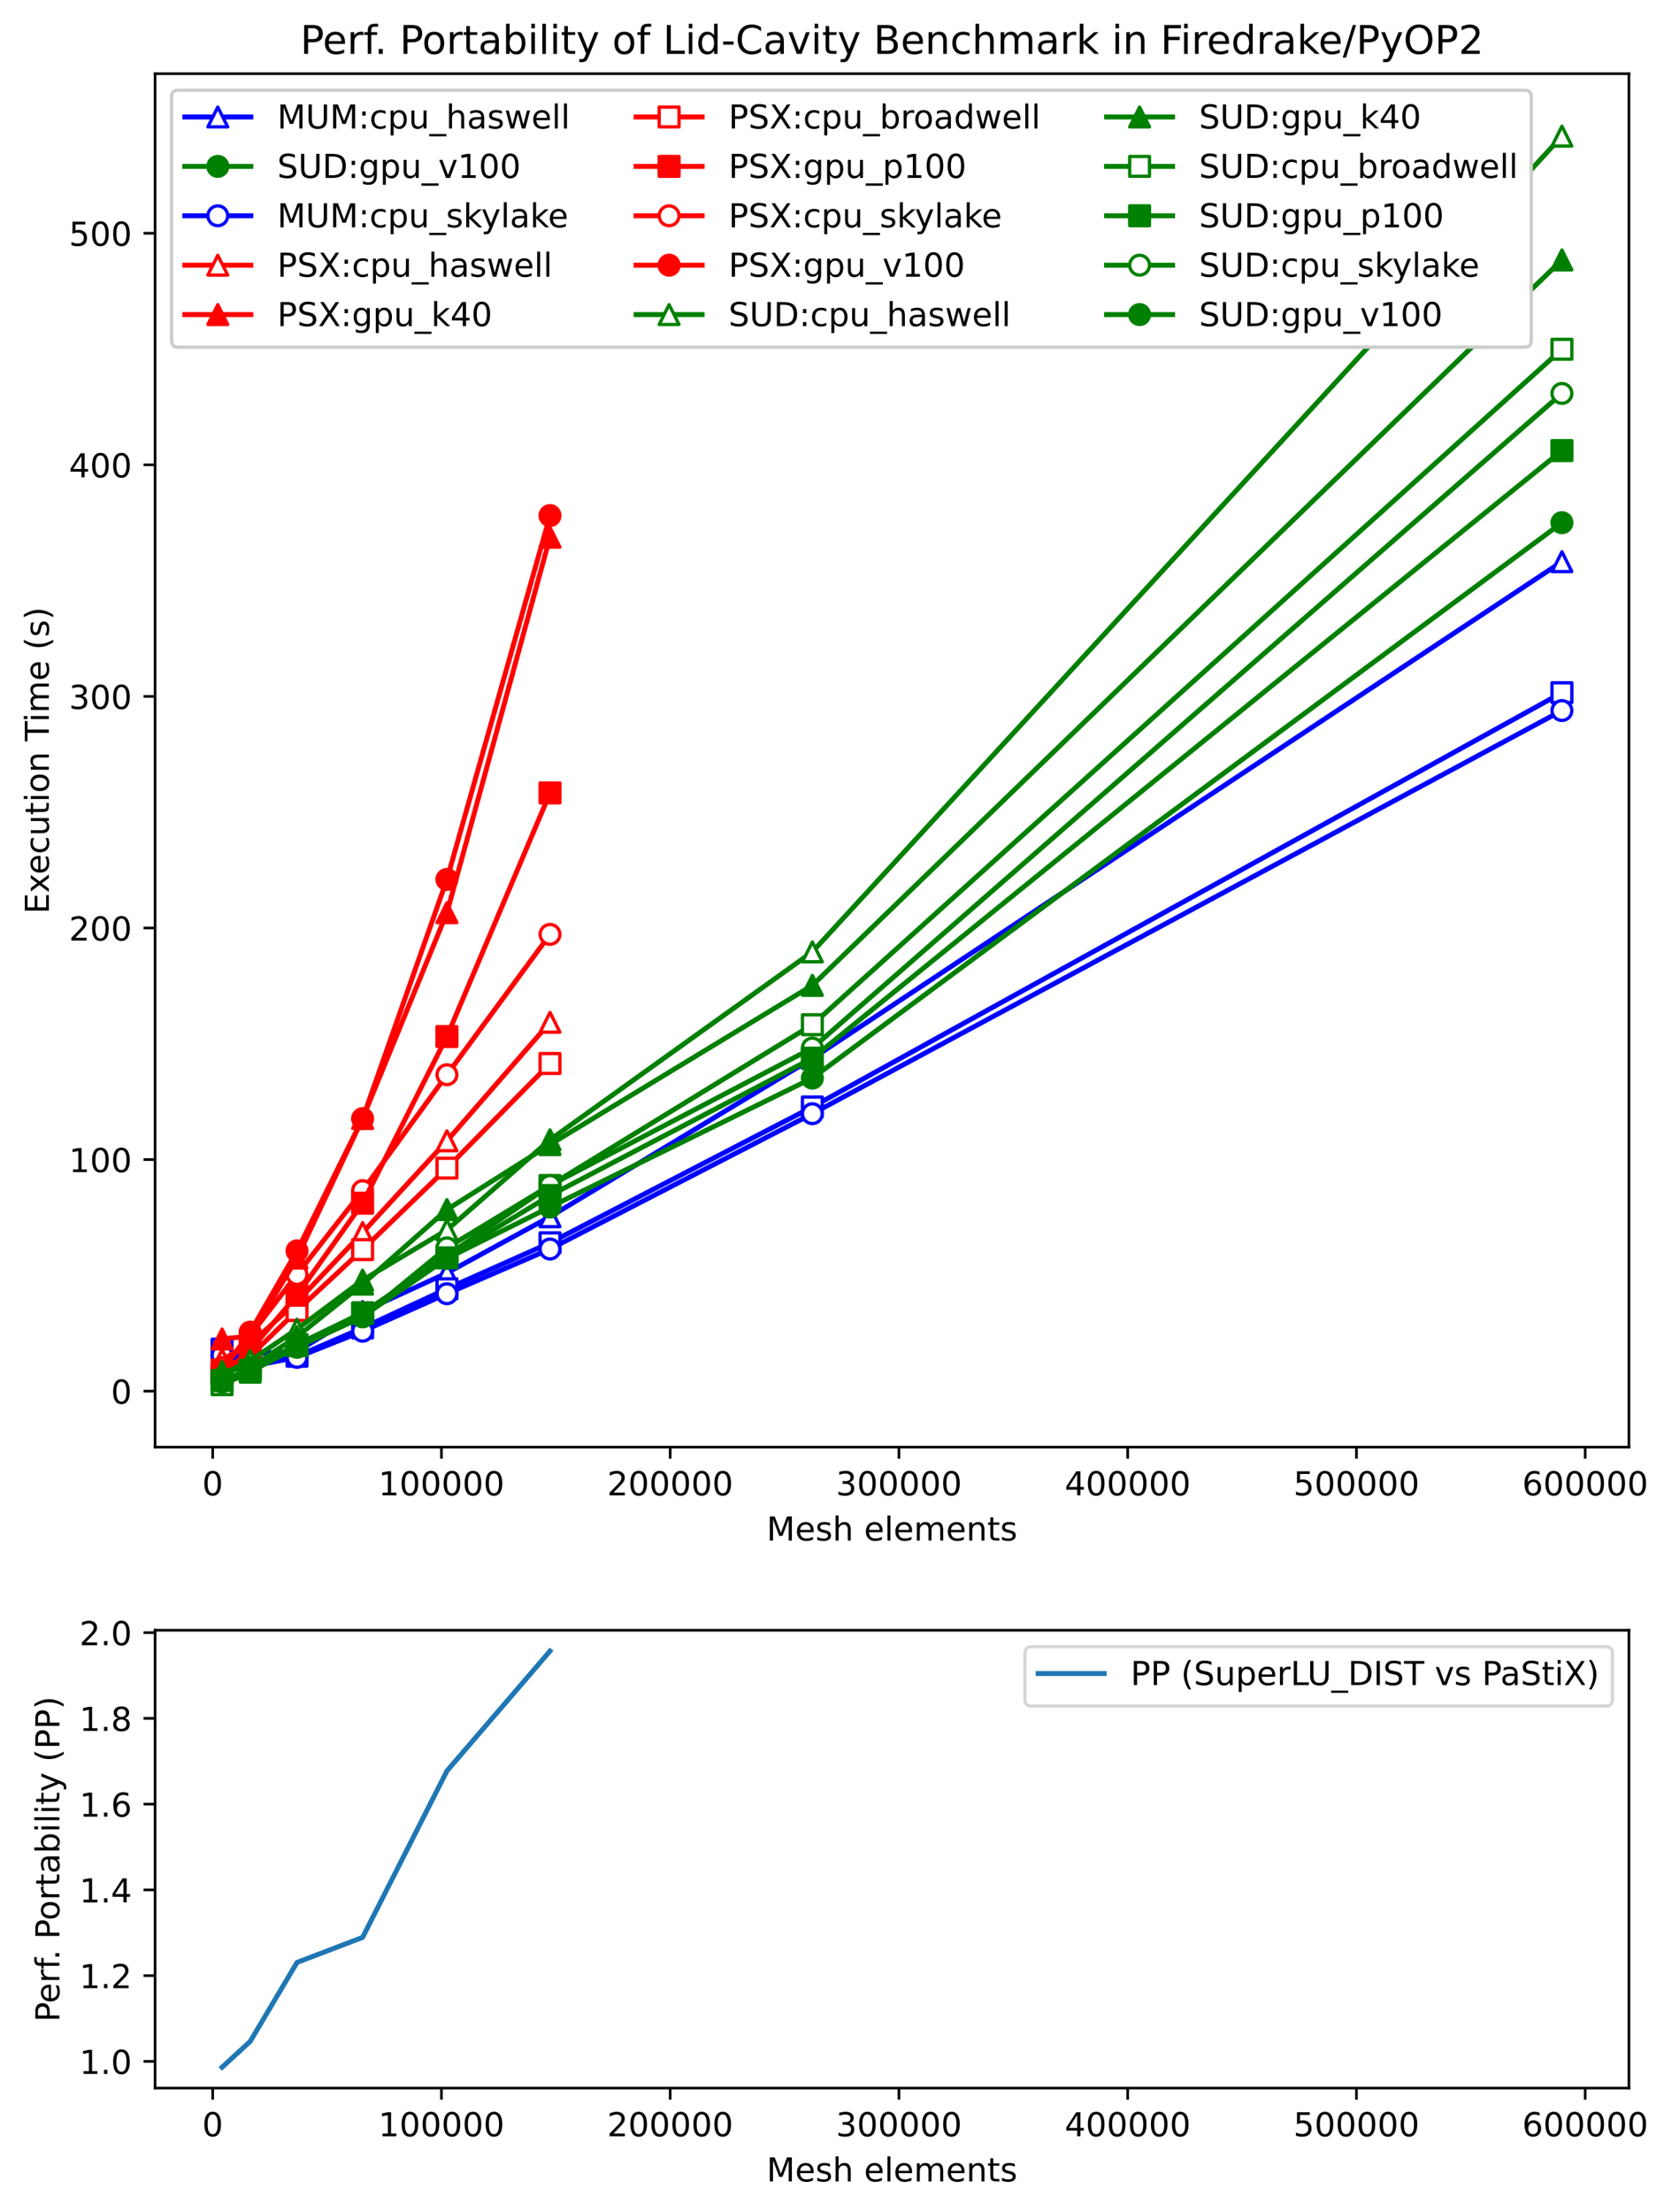 <?xml version="1.0" encoding="utf-8" standalone="no"?>
<!DOCTYPE svg PUBLIC "-//W3C//DTD SVG 1.1//EN"
  "http://www.w3.org/Graphics/SVG/1.1/DTD/svg11.dtd">
<!-- Created with matplotlib (https://matplotlib.org/) -->
<svg height="669.714pt" version="1.1" viewBox="0 0 506.413 669.714" width="506.413pt" xmlns="http://www.w3.org/2000/svg" xmlns:xlink="http://www.w3.org/1999/xlink">
 <defs>
  <style type="text/css">
*{stroke-linecap:butt;stroke-linejoin:round;}
  </style>
 </defs>
 <g id="figure_1">
  <g id="patch_1">
   <path d="M 0 669.714 
L 506.413 669.714 
L 506.413 0 
L 0 0 
z
" style="fill:#ffffff;"/>
  </g>
  <g id="axes_1">
   <g id="patch_2">
    <path d="M 46.966 438.118 
L 493.366 438.118 
L 493.366 22.318 
L 46.966 22.318 
z
" style="fill:#ffffff;"/>
   </g>
   <g id="matplotlib.axis_1">
    <g id="xtick_1">
     <g id="line2d_1">
      <defs>
       <path d="M 0 0 
L 0 3.5 
" id="m4de70e7e67" style="stroke:#000000;stroke-width:0.8;"/>
      </defs>
      <g>
       <use style="stroke:#000000;stroke-width:0.8;" x="64.419" xlink:href="#m4de70e7e67" y="438.118"/>
      </g>
     </g>
     <g id="text_1">
      <!-- 0 -->
      <defs>
       <path d="M 31.781 66.406 
Q 24.172 66.406 20.328 58.906 
Q 16.5 51.422 16.5 36.375 
Q 16.5 21.391 20.328 13.891 
Q 24.172 6.391 31.781 6.391 
Q 39.453 6.391 43.281 13.891 
Q 47.125 21.391 47.125 36.375 
Q 47.125 51.422 43.281 58.906 
Q 39.453 66.406 31.781 66.406 
z
M 31.781 74.219 
Q 44.047 74.219 50.516 64.516 
Q 56.984 54.828 56.984 36.375 
Q 56.984 17.969 50.516 8.266 
Q 44.047 -1.422 31.781 -1.422 
Q 19.531 -1.422 13.062 8.266 
Q 6.594 17.969 6.594 36.375 
Q 6.594 54.828 13.062 64.516 
Q 19.531 74.219 31.781 74.219 
z
" id="DejaVuSans-48"/>
      </defs>
      <g transform="translate(61.237 452.717)scale(0.1 -0.1)">
       <use xlink:href="#DejaVuSans-48"/>
      </g>
     </g>
    </g>
    <g id="xtick_2">
     <g id="line2d_2">
      <g>
       <use style="stroke:#000000;stroke-width:0.8;" x="133.703" xlink:href="#m4de70e7e67" y="438.118"/>
      </g>
     </g>
     <g id="text_2">
      <!-- 100000 -->
      <defs>
       <path d="M 12.406 8.297 
L 28.516 8.297 
L 28.516 63.922 
L 10.984 60.406 
L 10.984 69.391 
L 28.422 72.906 
L 38.281 72.906 
L 38.281 8.297 
L 54.391 8.297 
L 54.391 0 
L 12.406 0 
z
" id="DejaVuSans-49"/>
      </defs>
      <g transform="translate(114.616 452.717)scale(0.1 -0.1)">
       <use xlink:href="#DejaVuSans-49"/>
       <use x="63.623" xlink:href="#DejaVuSans-48"/>
       <use x="127.246" xlink:href="#DejaVuSans-48"/>
       <use x="190.869" xlink:href="#DejaVuSans-48"/>
       <use x="254.492" xlink:href="#DejaVuSans-48"/>
       <use x="318.115" xlink:href="#DejaVuSans-48"/>
      </g>
     </g>
    </g>
    <g id="xtick_3">
     <g id="line2d_3">
      <g>
       <use style="stroke:#000000;stroke-width:0.8;" x="202.987" xlink:href="#m4de70e7e67" y="438.118"/>
      </g>
     </g>
     <g id="text_3">
      <!-- 200000 -->
      <defs>
       <path d="M 19.188 8.297 
L 53.609 8.297 
L 53.609 0 
L 7.328 0 
L 7.328 8.297 
Q 12.938 14.109 22.625 23.891 
Q 32.328 33.688 34.812 36.531 
Q 39.547 41.844 41.422 45.531 
Q 43.312 49.219 43.312 52.781 
Q 43.312 58.594 39.234 62.25 
Q 35.156 65.922 28.609 65.922 
Q 23.969 65.922 18.812 64.312 
Q 13.672 62.703 7.812 59.422 
L 7.812 69.391 
Q 13.766 71.781 18.938 73 
Q 24.125 74.219 28.422 74.219 
Q 39.75 74.219 46.484 68.547 
Q 53.219 62.891 53.219 53.422 
Q 53.219 48.922 51.531 44.891 
Q 49.859 40.875 45.406 35.406 
Q 44.188 33.984 37.641 27.219 
Q 31.109 20.453 19.188 8.297 
z
" id="DejaVuSans-50"/>
      </defs>
      <g transform="translate(183.9 452.717)scale(0.1 -0.1)">
       <use xlink:href="#DejaVuSans-50"/>
       <use x="63.623" xlink:href="#DejaVuSans-48"/>
       <use x="127.246" xlink:href="#DejaVuSans-48"/>
       <use x="190.869" xlink:href="#DejaVuSans-48"/>
       <use x="254.492" xlink:href="#DejaVuSans-48"/>
       <use x="318.115" xlink:href="#DejaVuSans-48"/>
      </g>
     </g>
    </g>
    <g id="xtick_4">
     <g id="line2d_4">
      <g>
       <use style="stroke:#000000;stroke-width:0.8;" x="272.272" xlink:href="#m4de70e7e67" y="438.118"/>
      </g>
     </g>
     <g id="text_4">
      <!-- 300000 -->
      <defs>
       <path d="M 40.578 39.312 
Q 47.656 37.797 51.625 33 
Q 55.609 28.219 55.609 21.188 
Q 55.609 10.406 48.188 4.484 
Q 40.766 -1.422 27.094 -1.422 
Q 22.516 -1.422 17.656 -0.516 
Q 12.797 0.391 7.625 2.203 
L 7.625 11.719 
Q 11.719 9.328 16.594 8.109 
Q 21.484 6.891 26.812 6.891 
Q 36.078 6.891 40.938 10.547 
Q 45.797 14.203 45.797 21.188 
Q 45.797 27.641 41.281 31.266 
Q 36.766 34.906 28.719 34.906 
L 20.219 34.906 
L 20.219 43.016 
L 29.109 43.016 
Q 36.375 43.016 40.234 45.922 
Q 44.094 48.828 44.094 54.297 
Q 44.094 59.906 40.109 62.906 
Q 36.141 65.922 28.719 65.922 
Q 24.656 65.922 20.016 65.031 
Q 15.375 64.156 9.812 62.312 
L 9.812 71.094 
Q 15.438 72.656 20.344 73.438 
Q 25.25 74.219 29.594 74.219 
Q 40.828 74.219 47.359 69.109 
Q 53.906 64.016 53.906 55.328 
Q 53.906 49.266 50.438 45.094 
Q 46.969 40.922 40.578 39.312 
z
" id="DejaVuSans-51"/>
      </defs>
      <g transform="translate(253.184 452.717)scale(0.1 -0.1)">
       <use xlink:href="#DejaVuSans-51"/>
       <use x="63.623" xlink:href="#DejaVuSans-48"/>
       <use x="127.246" xlink:href="#DejaVuSans-48"/>
       <use x="190.869" xlink:href="#DejaVuSans-48"/>
       <use x="254.492" xlink:href="#DejaVuSans-48"/>
       <use x="318.115" xlink:href="#DejaVuSans-48"/>
      </g>
     </g>
    </g>
    <g id="xtick_5">
     <g id="line2d_5">
      <g>
       <use style="stroke:#000000;stroke-width:0.8;" x="341.556" xlink:href="#m4de70e7e67" y="438.118"/>
      </g>
     </g>
     <g id="text_5">
      <!-- 400000 -->
      <defs>
       <path d="M 37.797 64.312 
L 12.891 25.391 
L 37.797 25.391 
z
M 35.203 72.906 
L 47.609 72.906 
L 47.609 25.391 
L 58.016 25.391 
L 58.016 17.188 
L 47.609 17.188 
L 47.609 0 
L 37.797 0 
L 37.797 17.188 
L 4.891 17.188 
L 4.891 26.703 
z
" id="DejaVuSans-52"/>
      </defs>
      <g transform="translate(322.469 452.717)scale(0.1 -0.1)">
       <use xlink:href="#DejaVuSans-52"/>
       <use x="63.623" xlink:href="#DejaVuSans-48"/>
       <use x="127.246" xlink:href="#DejaVuSans-48"/>
       <use x="190.869" xlink:href="#DejaVuSans-48"/>
       <use x="254.492" xlink:href="#DejaVuSans-48"/>
       <use x="318.115" xlink:href="#DejaVuSans-48"/>
      </g>
     </g>
    </g>
    <g id="xtick_6">
     <g id="line2d_6">
      <g>
       <use style="stroke:#000000;stroke-width:0.8;" x="410.841" xlink:href="#m4de70e7e67" y="438.118"/>
      </g>
     </g>
     <g id="text_6">
      <!-- 500000 -->
      <defs>
       <path d="M 10.797 72.906 
L 49.516 72.906 
L 49.516 64.594 
L 19.828 64.594 
L 19.828 46.734 
Q 21.969 47.469 24.109 47.828 
Q 26.266 48.188 28.422 48.188 
Q 40.625 48.188 47.75 41.5 
Q 54.891 34.812 54.891 23.391 
Q 54.891 11.625 47.562 5.094 
Q 40.234 -1.422 26.906 -1.422 
Q 22.312 -1.422 17.547 -0.641 
Q 12.797 0.141 7.719 1.703 
L 7.719 11.625 
Q 12.109 9.234 16.797 8.062 
Q 21.484 6.891 26.703 6.891 
Q 35.156 6.891 40.078 11.328 
Q 45.016 15.766 45.016 23.391 
Q 45.016 31 40.078 35.438 
Q 35.156 39.891 26.703 39.891 
Q 22.75 39.891 18.812 39.016 
Q 14.891 38.141 10.797 36.281 
z
" id="DejaVuSans-53"/>
      </defs>
      <g transform="translate(391.753 452.717)scale(0.1 -0.1)">
       <use xlink:href="#DejaVuSans-53"/>
       <use x="63.623" xlink:href="#DejaVuSans-48"/>
       <use x="127.246" xlink:href="#DejaVuSans-48"/>
       <use x="190.869" xlink:href="#DejaVuSans-48"/>
       <use x="254.492" xlink:href="#DejaVuSans-48"/>
       <use x="318.115" xlink:href="#DejaVuSans-48"/>
      </g>
     </g>
    </g>
    <g id="xtick_7">
     <g id="line2d_7">
      <g>
       <use style="stroke:#000000;stroke-width:0.8;" x="480.125" xlink:href="#m4de70e7e67" y="438.118"/>
      </g>
     </g>
     <g id="text_7">
      <!-- 600000 -->
      <defs>
       <path d="M 33.016 40.375 
Q 26.375 40.375 22.484 35.828 
Q 18.609 31.297 18.609 23.391 
Q 18.609 15.531 22.484 10.953 
Q 26.375 6.391 33.016 6.391 
Q 39.656 6.391 43.531 10.953 
Q 47.406 15.531 47.406 23.391 
Q 47.406 31.297 43.531 35.828 
Q 39.656 40.375 33.016 40.375 
z
M 52.594 71.297 
L 52.594 62.312 
Q 48.875 64.062 45.094 64.984 
Q 41.312 65.922 37.594 65.922 
Q 27.828 65.922 22.672 59.328 
Q 17.531 52.734 16.797 39.406 
Q 19.672 43.656 24.016 45.922 
Q 28.375 48.188 33.594 48.188 
Q 44.578 48.188 50.953 41.516 
Q 57.328 34.859 57.328 23.391 
Q 57.328 12.156 50.688 5.359 
Q 44.047 -1.422 33.016 -1.422 
Q 20.359 -1.422 13.672 8.266 
Q 6.984 17.969 6.984 36.375 
Q 6.984 53.656 15.188 63.938 
Q 23.391 74.219 37.203 74.219 
Q 40.922 74.219 44.703 73.484 
Q 48.484 72.75 52.594 71.297 
z
" id="DejaVuSans-54"/>
      </defs>
      <g transform="translate(461.038 452.717)scale(0.1 -0.1)">
       <use xlink:href="#DejaVuSans-54"/>
       <use x="63.623" xlink:href="#DejaVuSans-48"/>
       <use x="127.246" xlink:href="#DejaVuSans-48"/>
       <use x="190.869" xlink:href="#DejaVuSans-48"/>
       <use x="254.492" xlink:href="#DejaVuSans-48"/>
       <use x="318.115" xlink:href="#DejaVuSans-48"/>
      </g>
     </g>
    </g>
    <g id="text_8">
     <!-- Mesh elements -->
     <defs>
      <path d="M 9.812 72.906 
L 24.516 72.906 
L 43.109 23.297 
L 61.812 72.906 
L 76.516 72.906 
L 76.516 0 
L 66.891 0 
L 66.891 64.016 
L 48.094 14.016 
L 38.188 14.016 
L 19.391 64.016 
L 19.391 0 
L 9.812 0 
z
" id="DejaVuSans-77"/>
      <path d="M 56.203 29.594 
L 56.203 25.203 
L 14.891 25.203 
Q 15.484 15.922 20.484 11.062 
Q 25.484 6.203 34.422 6.203 
Q 39.594 6.203 44.453 7.469 
Q 49.312 8.734 54.109 11.281 
L 54.109 2.781 
Q 49.266 0.734 44.188 -0.344 
Q 39.109 -1.422 33.891 -1.422 
Q 20.797 -1.422 13.156 6.188 
Q 5.516 13.812 5.516 26.812 
Q 5.516 40.234 12.766 48.109 
Q 20.016 56 32.328 56 
Q 43.359 56 49.781 48.891 
Q 56.203 41.797 56.203 29.594 
z
M 47.219 32.234 
Q 47.125 39.594 43.094 43.984 
Q 39.062 48.391 32.422 48.391 
Q 24.906 48.391 20.391 44.141 
Q 15.875 39.891 15.188 32.172 
z
" id="DejaVuSans-101"/>
      <path d="M 44.281 53.078 
L 44.281 44.578 
Q 40.484 46.531 36.375 47.5 
Q 32.281 48.484 27.875 48.484 
Q 21.188 48.484 17.844 46.438 
Q 14.5 44.391 14.5 40.281 
Q 14.5 37.156 16.891 35.375 
Q 19.281 33.594 26.516 31.984 
L 29.594 31.297 
Q 39.156 29.25 43.188 25.516 
Q 47.219 21.781 47.219 15.094 
Q 47.219 7.469 41.188 3.016 
Q 35.156 -1.422 24.609 -1.422 
Q 20.219 -1.422 15.453 -0.562 
Q 10.688 0.297 5.422 2 
L 5.422 11.281 
Q 10.406 8.688 15.234 7.391 
Q 20.062 6.109 24.812 6.109 
Q 31.156 6.109 34.562 8.281 
Q 37.984 10.453 37.984 14.406 
Q 37.984 18.062 35.516 20.016 
Q 33.062 21.969 24.703 23.781 
L 21.578 24.516 
Q 13.234 26.266 9.516 29.906 
Q 5.812 33.547 5.812 39.891 
Q 5.812 47.609 11.281 51.797 
Q 16.75 56 26.812 56 
Q 31.781 56 36.172 55.266 
Q 40.578 54.547 44.281 53.078 
z
" id="DejaVuSans-115"/>
      <path d="M 54.891 33.016 
L 54.891 0 
L 45.906 0 
L 45.906 32.719 
Q 45.906 40.484 42.875 44.328 
Q 39.844 48.188 33.797 48.188 
Q 26.516 48.188 22.312 43.547 
Q 18.109 38.922 18.109 30.906 
L 18.109 0 
L 9.078 0 
L 9.078 75.984 
L 18.109 75.984 
L 18.109 46.188 
Q 21.344 51.125 25.703 53.562 
Q 30.078 56 35.797 56 
Q 45.219 56 50.047 50.172 
Q 54.891 44.344 54.891 33.016 
z
" id="DejaVuSans-104"/>
      <path id="DejaVuSans-32"/>
      <path d="M 9.422 75.984 
L 18.406 75.984 
L 18.406 0 
L 9.422 0 
z
" id="DejaVuSans-108"/>
      <path d="M 52 44.188 
Q 55.375 50.25 60.062 53.125 
Q 64.75 56 71.094 56 
Q 79.641 56 84.281 50.016 
Q 88.922 44.047 88.922 33.016 
L 88.922 0 
L 79.891 0 
L 79.891 32.719 
Q 79.891 40.578 77.094 44.375 
Q 74.312 48.188 68.609 48.188 
Q 61.625 48.188 57.562 43.547 
Q 53.516 38.922 53.516 30.906 
L 53.516 0 
L 44.484 0 
L 44.484 32.719 
Q 44.484 40.625 41.703 44.406 
Q 38.922 48.188 33.109 48.188 
Q 26.219 48.188 22.156 43.531 
Q 18.109 38.875 18.109 30.906 
L 18.109 0 
L 9.078 0 
L 9.078 54.688 
L 18.109 54.688 
L 18.109 46.188 
Q 21.188 51.219 25.484 53.609 
Q 29.781 56 35.688 56 
Q 41.656 56 45.828 52.969 
Q 50 49.953 52 44.188 
z
" id="DejaVuSans-109"/>
      <path d="M 54.891 33.016 
L 54.891 0 
L 45.906 0 
L 45.906 32.719 
Q 45.906 40.484 42.875 44.328 
Q 39.844 48.188 33.797 48.188 
Q 26.516 48.188 22.312 43.547 
Q 18.109 38.922 18.109 30.906 
L 18.109 0 
L 9.078 0 
L 9.078 54.688 
L 18.109 54.688 
L 18.109 46.188 
Q 21.344 51.125 25.703 53.562 
Q 30.078 56 35.797 56 
Q 45.219 56 50.047 50.172 
Q 54.891 44.344 54.891 33.016 
z
" id="DejaVuSans-110"/>
      <path d="M 18.312 70.219 
L 18.312 54.688 
L 36.812 54.688 
L 36.812 47.703 
L 18.312 47.703 
L 18.312 18.016 
Q 18.312 11.328 20.141 9.422 
Q 21.969 7.516 27.594 7.516 
L 36.812 7.516 
L 36.812 0 
L 27.594 0 
Q 17.188 0 13.234 3.875 
Q 9.281 7.766 9.281 18.016 
L 9.281 47.703 
L 2.688 47.703 
L 2.688 54.688 
L 9.281 54.688 
L 9.281 70.219 
z
" id="DejaVuSans-116"/>
     </defs>
     <g transform="translate(232.19 466.395)scale(0.1 -0.1)">
      <use xlink:href="#DejaVuSans-77"/>
      <use x="86.279" xlink:href="#DejaVuSans-101"/>
      <use x="147.803" xlink:href="#DejaVuSans-115"/>
      <use x="199.902" xlink:href="#DejaVuSans-104"/>
      <use x="263.281" xlink:href="#DejaVuSans-32"/>
      <use x="295.068" xlink:href="#DejaVuSans-101"/>
      <use x="356.592" xlink:href="#DejaVuSans-108"/>
      <use x="384.375" xlink:href="#DejaVuSans-101"/>
      <use x="445.898" xlink:href="#DejaVuSans-109"/>
      <use x="543.311" xlink:href="#DejaVuSans-101"/>
      <use x="604.834" xlink:href="#DejaVuSans-110"/>
      <use x="668.213" xlink:href="#DejaVuSans-116"/>
      <use x="707.422" xlink:href="#DejaVuSans-115"/>
     </g>
    </g>
   </g>
   <g id="matplotlib.axis_2">
    <g id="ytick_1">
     <g id="line2d_8">
      <defs>
       <path d="M 0 0 
L -3.5 0 
" id="mdb103f6ea6" style="stroke:#000000;stroke-width:0.8;"/>
      </defs>
      <g>
       <use style="stroke:#000000;stroke-width:0.8;" x="46.966" xlink:href="#mdb103f6ea6" y="421.172"/>
      </g>
     </g>
     <g id="text_9">
      <!-- 0 -->
      <g transform="translate(33.603 424.971)scale(0.1 -0.1)">
       <use xlink:href="#DejaVuSans-48"/>
      </g>
     </g>
    </g>
    <g id="ytick_2">
     <g id="line2d_9">
      <g>
       <use style="stroke:#000000;stroke-width:0.8;" x="46.966" xlink:href="#mdb103f6ea6" y="351.06"/>
      </g>
     </g>
     <g id="text_10">
      <!-- 100 -->
      <g transform="translate(20.878 354.859)scale(0.1 -0.1)">
       <use xlink:href="#DejaVuSans-49"/>
       <use x="63.623" xlink:href="#DejaVuSans-48"/>
       <use x="127.246" xlink:href="#DejaVuSans-48"/>
      </g>
     </g>
    </g>
    <g id="ytick_3">
     <g id="line2d_10">
      <g>
       <use style="stroke:#000000;stroke-width:0.8;" x="46.966" xlink:href="#mdb103f6ea6" y="280.949"/>
      </g>
     </g>
     <g id="text_11">
      <!-- 200 -->
      <g transform="translate(20.878 284.748)scale(0.1 -0.1)">
       <use xlink:href="#DejaVuSans-50"/>
       <use x="63.623" xlink:href="#DejaVuSans-48"/>
       <use x="127.246" xlink:href="#DejaVuSans-48"/>
      </g>
     </g>
    </g>
    <g id="ytick_4">
     <g id="line2d_11">
      <g>
       <use style="stroke:#000000;stroke-width:0.8;" x="46.966" xlink:href="#mdb103f6ea6" y="210.837"/>
      </g>
     </g>
     <g id="text_12">
      <!-- 300 -->
      <g transform="translate(20.878 214.636)scale(0.1 -0.1)">
       <use xlink:href="#DejaVuSans-51"/>
       <use x="63.623" xlink:href="#DejaVuSans-48"/>
       <use x="127.246" xlink:href="#DejaVuSans-48"/>
      </g>
     </g>
    </g>
    <g id="ytick_5">
     <g id="line2d_12">
      <g>
       <use style="stroke:#000000;stroke-width:0.8;" x="46.966" xlink:href="#mdb103f6ea6" y="140.726"/>
      </g>
     </g>
     <g id="text_13">
      <!-- 400 -->
      <g transform="translate(20.878 144.525)scale(0.1 -0.1)">
       <use xlink:href="#DejaVuSans-52"/>
       <use x="63.623" xlink:href="#DejaVuSans-48"/>
       <use x="127.246" xlink:href="#DejaVuSans-48"/>
      </g>
     </g>
    </g>
    <g id="ytick_6">
     <g id="line2d_13">
      <g>
       <use style="stroke:#000000;stroke-width:0.8;" x="46.966" xlink:href="#mdb103f6ea6" y="70.614"/>
      </g>
     </g>
     <g id="text_14">
      <!-- 500 -->
      <g transform="translate(20.878 74.413)scale(0.1 -0.1)">
       <use xlink:href="#DejaVuSans-53"/>
       <use x="63.623" xlink:href="#DejaVuSans-48"/>
       <use x="127.246" xlink:href="#DejaVuSans-48"/>
      </g>
     </g>
    </g>
    <g id="text_15">
     <!-- Execution Time (s) -->
     <defs>
      <path d="M 9.812 72.906 
L 55.906 72.906 
L 55.906 64.594 
L 19.672 64.594 
L 19.672 43.016 
L 54.391 43.016 
L 54.391 34.719 
L 19.672 34.719 
L 19.672 8.297 
L 56.781 8.297 
L 56.781 0 
L 9.812 0 
z
" id="DejaVuSans-69"/>
      <path d="M 54.891 54.688 
L 35.109 28.078 
L 55.906 0 
L 45.312 0 
L 29.391 21.484 
L 13.484 0 
L 2.875 0 
L 24.125 28.609 
L 4.688 54.688 
L 15.281 54.688 
L 29.781 35.203 
L 44.281 54.688 
z
" id="DejaVuSans-120"/>
      <path d="M 48.781 52.594 
L 48.781 44.188 
Q 44.969 46.297 41.141 47.344 
Q 37.312 48.391 33.406 48.391 
Q 24.656 48.391 19.812 42.844 
Q 14.984 37.312 14.984 27.297 
Q 14.984 17.281 19.812 11.734 
Q 24.656 6.203 33.406 6.203 
Q 37.312 6.203 41.141 7.25 
Q 44.969 8.297 48.781 10.406 
L 48.781 2.094 
Q 45.016 0.344 40.984 -0.531 
Q 36.969 -1.422 32.422 -1.422 
Q 20.062 -1.422 12.781 6.344 
Q 5.516 14.109 5.516 27.297 
Q 5.516 40.672 12.859 48.328 
Q 20.219 56 33.016 56 
Q 37.156 56 41.109 55.141 
Q 45.062 54.297 48.781 52.594 
z
" id="DejaVuSans-99"/>
      <path d="M 8.5 21.578 
L 8.5 54.688 
L 17.484 54.688 
L 17.484 21.922 
Q 17.484 14.156 20.5 10.266 
Q 23.531 6.391 29.594 6.391 
Q 36.859 6.391 41.078 11.031 
Q 45.312 15.672 45.312 23.688 
L 45.312 54.688 
L 54.297 54.688 
L 54.297 0 
L 45.312 0 
L 45.312 8.406 
Q 42.047 3.422 37.719 1 
Q 33.406 -1.422 27.688 -1.422 
Q 18.266 -1.422 13.375 4.438 
Q 8.5 10.297 8.5 21.578 
z
M 31.109 56 
z
" id="DejaVuSans-117"/>
      <path d="M 9.422 54.688 
L 18.406 54.688 
L 18.406 0 
L 9.422 0 
z
M 9.422 75.984 
L 18.406 75.984 
L 18.406 64.594 
L 9.422 64.594 
z
" id="DejaVuSans-105"/>
      <path d="M 30.609 48.391 
Q 23.391 48.391 19.188 42.75 
Q 14.984 37.109 14.984 27.297 
Q 14.984 17.484 19.156 11.844 
Q 23.344 6.203 30.609 6.203 
Q 37.797 6.203 41.984 11.859 
Q 46.188 17.531 46.188 27.297 
Q 46.188 37.016 41.984 42.703 
Q 37.797 48.391 30.609 48.391 
z
M 30.609 56 
Q 42.328 56 49.016 48.375 
Q 55.719 40.766 55.719 27.297 
Q 55.719 13.875 49.016 6.219 
Q 42.328 -1.422 30.609 -1.422 
Q 18.844 -1.422 12.172 6.219 
Q 5.516 13.875 5.516 27.297 
Q 5.516 40.766 12.172 48.375 
Q 18.844 56 30.609 56 
z
" id="DejaVuSans-111"/>
      <path d="M -0.297 72.906 
L 61.375 72.906 
L 61.375 64.594 
L 35.5 64.594 
L 35.5 0 
L 25.594 0 
L 25.594 64.594 
L -0.297 64.594 
z
" id="DejaVuSans-84"/>
      <path d="M 31 75.875 
Q 24.469 64.656 21.281 53.656 
Q 18.109 42.672 18.109 31.391 
Q 18.109 20.125 21.312 9.062 
Q 24.516 -2 31 -13.188 
L 23.188 -13.188 
Q 15.875 -1.703 12.234 9.375 
Q 8.594 20.453 8.594 31.391 
Q 8.594 42.281 12.203 53.312 
Q 15.828 64.359 23.188 75.875 
z
" id="DejaVuSans-40"/>
      <path d="M 8.016 75.875 
L 15.828 75.875 
Q 23.141 64.359 26.781 53.312 
Q 30.422 42.281 30.422 31.391 
Q 30.422 20.453 26.781 9.375 
Q 23.141 -1.703 15.828 -13.188 
L 8.016 -13.188 
Q 14.5 -2 17.703 9.062 
Q 20.906 20.125 20.906 31.391 
Q 20.906 42.672 17.703 53.656 
Q 14.5 64.656 8.016 75.875 
z
" id="DejaVuSans-41"/>
     </defs>
     <g transform="translate(14.798 276.67)rotate(-90)scale(0.1 -0.1)">
      <use xlink:href="#DejaVuSans-69"/>
      <use x="63.184" xlink:href="#DejaVuSans-120"/>
      <use x="119.238" xlink:href="#DejaVuSans-101"/>
      <use x="180.762" xlink:href="#DejaVuSans-99"/>
      <use x="235.742" xlink:href="#DejaVuSans-117"/>
      <use x="299.121" xlink:href="#DejaVuSans-116"/>
      <use x="338.33" xlink:href="#DejaVuSans-105"/>
      <use x="366.113" xlink:href="#DejaVuSans-111"/>
      <use x="427.295" xlink:href="#DejaVuSans-110"/>
      <use x="490.674" xlink:href="#DejaVuSans-32"/>
      <use x="522.461" xlink:href="#DejaVuSans-84"/>
      <use x="580.42" xlink:href="#DejaVuSans-105"/>
      <use x="608.203" xlink:href="#DejaVuSans-109"/>
      <use x="705.615" xlink:href="#DejaVuSans-101"/>
      <use x="767.139" xlink:href="#DejaVuSans-32"/>
      <use x="798.926" xlink:href="#DejaVuSans-40"/>
      <use x="837.939" xlink:href="#DejaVuSans-115"/>
      <use x="890.039" xlink:href="#DejaVuSans-41"/>
     </g>
    </g>
   </g>
   <g id="line2d_14">
    <path clip-path="url(#p8607ee9f20)" d="M 67.257 410.158 
L 75.77 409.826 
L 89.96 409.131 
L 109.825 397.086 
L 135.366 385.384 
L 166.583 368.372 
L 246.044 320.455 
L 473.075 170.045 
" style="fill:none;stroke:#0000ff;stroke-linecap:square;stroke-width:1.5;"/>
    <defs>
     <path d="M 0 -3 
L -3 3 
L 3 3 
z
" id="mdd9c51aea9" style="stroke:#0000ff;stroke-linejoin:miter;"/>
    </defs>
    <g clip-path="url(#p8607ee9f20)">
     <use style="fill:#ffffff;stroke:#0000ff;stroke-linejoin:miter;" x="67.257" xlink:href="#mdd9c51aea9" y="410.158"/>
     <use style="fill:#ffffff;stroke:#0000ff;stroke-linejoin:miter;" x="75.77" xlink:href="#mdd9c51aea9" y="409.826"/>
     <use style="fill:#ffffff;stroke:#0000ff;stroke-linejoin:miter;" x="89.96" xlink:href="#mdd9c51aea9" y="409.131"/>
     <use style="fill:#ffffff;stroke:#0000ff;stroke-linejoin:miter;" x="109.825" xlink:href="#mdd9c51aea9" y="397.086"/>
     <use style="fill:#ffffff;stroke:#0000ff;stroke-linejoin:miter;" x="135.366" xlink:href="#mdd9c51aea9" y="385.384"/>
     <use style="fill:#ffffff;stroke:#0000ff;stroke-linejoin:miter;" x="166.583" xlink:href="#mdd9c51aea9" y="368.372"/>
     <use style="fill:#ffffff;stroke:#0000ff;stroke-linejoin:miter;" x="246.044" xlink:href="#mdd9c51aea9" y="320.455"/>
     <use style="fill:#ffffff;stroke:#0000ff;stroke-linejoin:miter;" x="473.075" xlink:href="#mdd9c51aea9" y="170.045"/>
    </g>
   </g>
   <g id="line2d_15">
    <path clip-path="url(#p8607ee9f20)" d="M 67.257 408.447 
L 75.77 413.644 
L 89.96 410.604 
L 109.825 402.039 
L 135.366 390.163 
L 166.583 376.263 
L 246.044 335.129 
L 473.075 209.711 
" style="fill:none;stroke:#0000ff;stroke-linecap:square;stroke-width:1.5;"/>
    <defs>
     <path d="M -3 3 
L 3 3 
L 3 -3 
L -3 -3 
z
" id="m20617b58b4" style="stroke:#0000ff;stroke-linejoin:miter;"/>
    </defs>
    <g clip-path="url(#p8607ee9f20)">
     <use style="fill:#ffffff;stroke:#0000ff;stroke-linejoin:miter;" x="67.257" xlink:href="#m20617b58b4" y="408.447"/>
     <use style="fill:#ffffff;stroke:#0000ff;stroke-linejoin:miter;" x="75.77" xlink:href="#m20617b58b4" y="413.644"/>
     <use style="fill:#ffffff;stroke:#0000ff;stroke-linejoin:miter;" x="89.96" xlink:href="#m20617b58b4" y="410.604"/>
     <use style="fill:#ffffff;stroke:#0000ff;stroke-linejoin:miter;" x="109.825" xlink:href="#m20617b58b4" y="402.039"/>
     <use style="fill:#ffffff;stroke:#0000ff;stroke-linejoin:miter;" x="135.366" xlink:href="#m20617b58b4" y="390.163"/>
     <use style="fill:#ffffff;stroke:#0000ff;stroke-linejoin:miter;" x="166.583" xlink:href="#m20617b58b4" y="376.263"/>
     <use style="fill:#ffffff;stroke:#0000ff;stroke-linejoin:miter;" x="246.044" xlink:href="#m20617b58b4" y="335.129"/>
     <use style="fill:#ffffff;stroke:#0000ff;stroke-linejoin:miter;" x="473.075" xlink:href="#m20617b58b4" y="209.711"/>
    </g>
   </g>
   <g id="line2d_16">
    <path clip-path="url(#p8607ee9f20)" d="M 67.257 410.335 
L 75.77 413.697 
L 89.96 410.934 
L 109.825 403.024 
L 135.366 391.668 
L 166.583 378.141 
L 246.044 337.173 
L 473.075 215.114 
" style="fill:none;stroke:#0000ff;stroke-linecap:square;stroke-width:1.5;"/>
    <defs>
     <path d="M 0 3 
C 0.796 3 1.559 2.684 2.121 2.121 
C 2.684 1.559 3 0.796 3 0 
C 3 -0.796 2.684 -1.559 2.121 -2.121 
C 1.559 -2.684 0.796 -3 0 -3 
C -0.796 -3 -1.559 -2.684 -2.121 -2.121 
C -2.684 -1.559 -3 -0.796 -3 0 
C -3 0.796 -2.684 1.559 -2.121 2.121 
C -1.559 2.684 -0.796 3 0 3 
z
" id="m626b7f6dec" style="stroke:#0000ff;"/>
    </defs>
    <g clip-path="url(#p8607ee9f20)">
     <use style="fill:#ffffff;stroke:#0000ff;" x="67.257" xlink:href="#m626b7f6dec" y="410.335"/>
     <use style="fill:#ffffff;stroke:#0000ff;" x="75.77" xlink:href="#m626b7f6dec" y="413.697"/>
     <use style="fill:#ffffff;stroke:#0000ff;" x="89.96" xlink:href="#m626b7f6dec" y="410.934"/>
     <use style="fill:#ffffff;stroke:#0000ff;" x="109.825" xlink:href="#m626b7f6dec" y="403.024"/>
     <use style="fill:#ffffff;stroke:#0000ff;" x="135.366" xlink:href="#m626b7f6dec" y="391.668"/>
     <use style="fill:#ffffff;stroke:#0000ff;" x="166.583" xlink:href="#m626b7f6dec" y="378.141"/>
     <use style="fill:#ffffff;stroke:#0000ff;" x="246.044" xlink:href="#m626b7f6dec" y="337.173"/>
     <use style="fill:#ffffff;stroke:#0000ff;" x="473.075" xlink:href="#m626b7f6dec" y="215.114"/>
    </g>
   </g>
   <g id="line2d_17">
    <path clip-path="url(#p8607ee9f20)" d="M 67.257 411.614 
L 75.77 406.837 
L 89.96 394.113 
L 109.825 373.162 
L 135.366 345.388 
L 166.583 309.51 
" style="fill:none;stroke:#ff0000;stroke-linecap:square;stroke-width:1.5;"/>
    <defs>
     <path d="M 0 -3 
L -3 3 
L 3 3 
z
" id="m9f98bc1b11" style="stroke:#ff0000;stroke-linejoin:miter;"/>
    </defs>
    <g clip-path="url(#p8607ee9f20)">
     <use style="fill:#ffffff;stroke:#ff0000;stroke-linejoin:miter;" x="67.257" xlink:href="#m9f98bc1b11" y="411.614"/>
     <use style="fill:#ffffff;stroke:#ff0000;stroke-linejoin:miter;" x="75.77" xlink:href="#m9f98bc1b11" y="406.837"/>
     <use style="fill:#ffffff;stroke:#ff0000;stroke-linejoin:miter;" x="89.96" xlink:href="#m9f98bc1b11" y="394.113"/>
     <use style="fill:#ffffff;stroke:#ff0000;stroke-linejoin:miter;" x="109.825" xlink:href="#m9f98bc1b11" y="373.162"/>
     <use style="fill:#ffffff;stroke:#ff0000;stroke-linejoin:miter;" x="135.366" xlink:href="#m9f98bc1b11" y="345.388"/>
     <use style="fill:#ffffff;stroke:#ff0000;stroke-linejoin:miter;" x="166.583" xlink:href="#m9f98bc1b11" y="309.51"/>
    </g>
   </g>
   <g id="line2d_18">
    <path clip-path="url(#p8607ee9f20)" d="M 67.257 414.744 
L 75.77 410.539 
L 89.96 396.767 
L 109.825 378.313 
L 135.366 353.65 
L 166.583 321.97 
" style="fill:none;stroke:#ff0000;stroke-linecap:square;stroke-width:1.5;"/>
    <defs>
     <path d="M -3 3 
L 3 3 
L 3 -3 
L -3 -3 
z
" id="m7ac68b4863" style="stroke:#ff0000;stroke-linejoin:miter;"/>
    </defs>
    <g clip-path="url(#p8607ee9f20)">
     <use style="fill:#ffffff;stroke:#ff0000;stroke-linejoin:miter;" x="67.257" xlink:href="#m7ac68b4863" y="414.744"/>
     <use style="fill:#ffffff;stroke:#ff0000;stroke-linejoin:miter;" x="75.77" xlink:href="#m7ac68b4863" y="410.539"/>
     <use style="fill:#ffffff;stroke:#ff0000;stroke-linejoin:miter;" x="89.96" xlink:href="#m7ac68b4863" y="396.767"/>
     <use style="fill:#ffffff;stroke:#ff0000;stroke-linejoin:miter;" x="109.825" xlink:href="#m7ac68b4863" y="378.313"/>
     <use style="fill:#ffffff;stroke:#ff0000;stroke-linejoin:miter;" x="135.366" xlink:href="#m7ac68b4863" y="353.65"/>
     <use style="fill:#ffffff;stroke:#ff0000;stroke-linejoin:miter;" x="166.583" xlink:href="#m7ac68b4863" y="321.97"/>
    </g>
   </g>
   <g id="line2d_19">
    <path clip-path="url(#p8607ee9f20)" d="M 67.257 414.017 
L 75.77 404.333 
L 89.96 385.839 
L 109.825 360.469 
L 135.366 325.374 
L 166.583 282.879 
" style="fill:none;stroke:#ff0000;stroke-linecap:square;stroke-width:1.5;"/>
    <defs>
     <path d="M 0 3 
C 0.796 3 1.559 2.684 2.121 2.121 
C 2.684 1.559 3 0.796 3 0 
C 3 -0.796 2.684 -1.559 2.121 -2.121 
C 1.559 -2.684 0.796 -3 0 -3 
C -0.796 -3 -1.559 -2.684 -2.121 -2.121 
C -2.684 -1.559 -3 -0.796 -3 0 
C -3 0.796 -2.684 1.559 -2.121 2.121 
C -1.559 2.684 -0.796 3 0 3 
z
" id="m4dffeca86a" style="stroke:#ff0000;"/>
    </defs>
    <g clip-path="url(#p8607ee9f20)">
     <use style="fill:#ffffff;stroke:#ff0000;" x="67.257" xlink:href="#m4dffeca86a" y="414.017"/>
     <use style="fill:#ffffff;stroke:#ff0000;" x="75.77" xlink:href="#m4dffeca86a" y="404.333"/>
     <use style="fill:#ffffff;stroke:#ff0000;" x="89.96" xlink:href="#m4dffeca86a" y="385.839"/>
     <use style="fill:#ffffff;stroke:#ff0000;" x="109.825" xlink:href="#m4dffeca86a" y="360.469"/>
     <use style="fill:#ffffff;stroke:#ff0000;" x="135.366" xlink:href="#m4dffeca86a" y="325.374"/>
     <use style="fill:#ffffff;stroke:#ff0000;" x="166.583" xlink:href="#m4dffeca86a" y="282.879"/>
    </g>
   </g>
   <g id="line2d_20">
    <path clip-path="url(#p8607ee9f20)" d="M 67.257 405.373 
L 75.77 404.492 
L 89.96 380.871 
L 109.825 338.629 
L 135.366 276.318 
L 166.583 162.644 
" style="fill:none;stroke:#ff0000;stroke-linecap:square;stroke-width:1.5;"/>
    <defs>
     <path d="M 0 -3 
L -3 3 
L 3 3 
z
" id="mc4eadfba33" style="stroke:#ff0000;stroke-linejoin:miter;"/>
    </defs>
    <g clip-path="url(#p8607ee9f20)">
     <use style="fill:#ff0000;stroke:#ff0000;stroke-linejoin:miter;" x="67.257" xlink:href="#mc4eadfba33" y="405.373"/>
     <use style="fill:#ff0000;stroke:#ff0000;stroke-linejoin:miter;" x="75.77" xlink:href="#mc4eadfba33" y="404.492"/>
     <use style="fill:#ff0000;stroke:#ff0000;stroke-linejoin:miter;" x="89.96" xlink:href="#mc4eadfba33" y="380.871"/>
     <use style="fill:#ff0000;stroke:#ff0000;stroke-linejoin:miter;" x="109.825" xlink:href="#mc4eadfba33" y="338.629"/>
     <use style="fill:#ff0000;stroke:#ff0000;stroke-linejoin:miter;" x="135.366" xlink:href="#mc4eadfba33" y="276.318"/>
     <use style="fill:#ff0000;stroke:#ff0000;stroke-linejoin:miter;" x="166.583" xlink:href="#mc4eadfba33" y="162.644"/>
    </g>
   </g>
   <g id="line2d_21">
    <path clip-path="url(#p8607ee9f20)" d="M 67.257 415.893 
L 75.77 408.802 
L 89.96 392.105 
L 109.825 364.259 
L 135.366 313.81 
L 166.583 240.064 
" style="fill:none;stroke:#ff0000;stroke-linecap:square;stroke-width:1.5;"/>
    <defs>
     <path d="M -3 3 
L 3 3 
L 3 -3 
L -3 -3 
z
" id="mf486331c20" style="stroke:#ff0000;stroke-linejoin:miter;"/>
    </defs>
    <g clip-path="url(#p8607ee9f20)">
     <use style="fill:#ff0000;stroke:#ff0000;stroke-linejoin:miter;" x="67.257" xlink:href="#mf486331c20" y="415.893"/>
     <use style="fill:#ff0000;stroke:#ff0000;stroke-linejoin:miter;" x="75.77" xlink:href="#mf486331c20" y="408.802"/>
     <use style="fill:#ff0000;stroke:#ff0000;stroke-linejoin:miter;" x="89.96" xlink:href="#mf486331c20" y="392.105"/>
     <use style="fill:#ff0000;stroke:#ff0000;stroke-linejoin:miter;" x="109.825" xlink:href="#mf486331c20" y="364.259"/>
     <use style="fill:#ff0000;stroke:#ff0000;stroke-linejoin:miter;" x="135.366" xlink:href="#mf486331c20" y="313.81"/>
     <use style="fill:#ff0000;stroke:#ff0000;stroke-linejoin:miter;" x="166.583" xlink:href="#mf486331c20" y="240.064"/>
    </g>
   </g>
   <g id="line2d_22">
    <path clip-path="url(#p8607ee9f20)" d="M 67.257 415.003 
L 75.77 403.297 
L 89.96 378.711 
L 109.825 338.687 
L 135.366 266.248 
L 166.583 156.101 
" style="fill:none;stroke:#ff0000;stroke-linecap:square;stroke-width:1.5;"/>
    <defs>
     <path d="M 0 3 
C 0.796 3 1.559 2.684 2.121 2.121 
C 2.684 1.559 3 0.796 3 0 
C 3 -0.796 2.684 -1.559 2.121 -2.121 
C 1.559 -2.684 0.796 -3 0 -3 
C -0.796 -3 -1.559 -2.684 -2.121 -2.121 
C -2.684 -1.559 -3 -0.796 -3 0 
C -3 0.796 -2.684 1.559 -2.121 2.121 
C -1.559 2.684 -0.796 3 0 3 
z
" id="ma3c1302305" style="stroke:#ff0000;"/>
    </defs>
    <g clip-path="url(#p8607ee9f20)">
     <use style="fill:#ff0000;stroke:#ff0000;" x="67.257" xlink:href="#ma3c1302305" y="415.003"/>
     <use style="fill:#ff0000;stroke:#ff0000;" x="75.77" xlink:href="#ma3c1302305" y="403.297"/>
     <use style="fill:#ff0000;stroke:#ff0000;" x="89.96" xlink:href="#ma3c1302305" y="378.711"/>
     <use style="fill:#ff0000;stroke:#ff0000;" x="109.825" xlink:href="#ma3c1302305" y="338.687"/>
     <use style="fill:#ff0000;stroke:#ff0000;" x="135.366" xlink:href="#ma3c1302305" y="266.248"/>
     <use style="fill:#ff0000;stroke:#ff0000;" x="166.583" xlink:href="#ma3c1302305" y="156.101"/>
    </g>
   </g>
   <g id="line2d_23">
    <path clip-path="url(#p8607ee9f20)" d="M 67.257 416.089 
L 75.77 411.945 
L 89.96 402.39 
L 109.825 387.573 
L 135.366 372.365 
L 166.583 345.079 
L 246.044 288.181 
L 473.075 41.218 
" style="fill:none;stroke:#008000;stroke-linecap:square;stroke-width:1.5;"/>
    <defs>
     <path d="M 0 -3 
L -3 3 
L 3 3 
z
" id="m63d96f0517" style="stroke:#008000;stroke-linejoin:miter;"/>
    </defs>
    <g clip-path="url(#p8607ee9f20)">
     <use style="fill:#ffffff;stroke:#008000;stroke-linejoin:miter;" x="67.257" xlink:href="#m63d96f0517" y="416.089"/>
     <use style="fill:#ffffff;stroke:#008000;stroke-linejoin:miter;" x="75.77" xlink:href="#m63d96f0517" y="411.945"/>
     <use style="fill:#ffffff;stroke:#008000;stroke-linejoin:miter;" x="89.96" xlink:href="#m63d96f0517" y="402.39"/>
     <use style="fill:#ffffff;stroke:#008000;stroke-linejoin:miter;" x="109.825" xlink:href="#m63d96f0517" y="387.573"/>
     <use style="fill:#ffffff;stroke:#008000;stroke-linejoin:miter;" x="135.366" xlink:href="#m63d96f0517" y="372.365"/>
     <use style="fill:#ffffff;stroke:#008000;stroke-linejoin:miter;" x="166.583" xlink:href="#m63d96f0517" y="345.079"/>
     <use style="fill:#ffffff;stroke:#008000;stroke-linejoin:miter;" x="246.044" xlink:href="#m63d96f0517" y="288.181"/>
     <use style="fill:#ffffff;stroke:#008000;stroke-linejoin:miter;" x="473.075" xlink:href="#m63d96f0517" y="41.218"/>
    </g>
   </g>
   <g id="line2d_24">
    <path clip-path="url(#p8607ee9f20)" d="M 67.257 419.218 
L 75.77 415.429 
L 89.96 407.386 
L 109.825 397.593 
L 135.366 380.12 
L 166.583 358.916 
L 246.044 310.233 
L 473.075 105.739 
" style="fill:none;stroke:#008000;stroke-linecap:square;stroke-width:1.5;"/>
    <defs>
     <path d="M -3 3 
L 3 3 
L 3 -3 
L -3 -3 
z
" id="mbce6789afd" style="stroke:#008000;stroke-linejoin:miter;"/>
    </defs>
    <g clip-path="url(#p8607ee9f20)">
     <use style="fill:#ffffff;stroke:#008000;stroke-linejoin:miter;" x="67.257" xlink:href="#mbce6789afd" y="419.218"/>
     <use style="fill:#ffffff;stroke:#008000;stroke-linejoin:miter;" x="75.77" xlink:href="#mbce6789afd" y="415.429"/>
     <use style="fill:#ffffff;stroke:#008000;stroke-linejoin:miter;" x="89.96" xlink:href="#mbce6789afd" y="407.386"/>
     <use style="fill:#ffffff;stroke:#008000;stroke-linejoin:miter;" x="109.825" xlink:href="#mbce6789afd" y="397.593"/>
     <use style="fill:#ffffff;stroke:#008000;stroke-linejoin:miter;" x="135.366" xlink:href="#mbce6789afd" y="380.12"/>
     <use style="fill:#ffffff;stroke:#008000;stroke-linejoin:miter;" x="166.583" xlink:href="#mbce6789afd" y="358.916"/>
     <use style="fill:#ffffff;stroke:#008000;stroke-linejoin:miter;" x="246.044" xlink:href="#mbce6789afd" y="310.233"/>
     <use style="fill:#ffffff;stroke:#008000;stroke-linejoin:miter;" x="473.075" xlink:href="#mbce6789afd" y="105.739"/>
    </g>
   </g>
   <g id="line2d_25">
    <path clip-path="url(#p8607ee9f20)" d="M 67.257 418.342 
L 75.77 415.268 
L 89.96 407.886 
L 109.825 398.682 
L 135.366 377.781 
L 166.583 358.891 
L 246.044 317.293 
L 473.075 119.107 
" style="fill:none;stroke:#008000;stroke-linecap:square;stroke-width:1.5;"/>
    <defs>
     <path d="M 0 3 
C 0.796 3 1.559 2.684 2.121 2.121 
C 2.684 1.559 3 0.796 3 0 
C 3 -0.796 2.684 -1.559 2.121 -2.121 
C 1.559 -2.684 0.796 -3 0 -3 
C -0.796 -3 -1.559 -2.684 -2.121 -2.121 
C -2.684 -1.559 -3 -0.796 -3 0 
C -3 0.796 -2.684 1.559 -2.121 2.121 
C -1.559 2.684 -0.796 3 0 3 
z
" id="mdbe5e012a0" style="stroke:#008000;"/>
    </defs>
    <g clip-path="url(#p8607ee9f20)">
     <use style="fill:#ffffff;stroke:#008000;" x="67.257" xlink:href="#mdbe5e012a0" y="418.342"/>
     <use style="fill:#ffffff;stroke:#008000;" x="75.77" xlink:href="#mdbe5e012a0" y="415.268"/>
     <use style="fill:#ffffff;stroke:#008000;" x="89.96" xlink:href="#mdbe5e012a0" y="407.886"/>
     <use style="fill:#ffffff;stroke:#008000;" x="109.825" xlink:href="#mdbe5e012a0" y="398.682"/>
     <use style="fill:#ffffff;stroke:#008000;" x="135.366" xlink:href="#mdbe5e012a0" y="377.781"/>
     <use style="fill:#ffffff;stroke:#008000;" x="166.583" xlink:href="#mdbe5e012a0" y="358.891"/>
     <use style="fill:#ffffff;stroke:#008000;" x="246.044" xlink:href="#mdbe5e012a0" y="317.293"/>
     <use style="fill:#ffffff;stroke:#008000;" x="473.075" xlink:href="#mdbe5e012a0" y="119.107"/>
    </g>
   </g>
   <g id="line2d_26">
    <path clip-path="url(#p8607ee9f20)" d="M 67.257 415.244 
L 75.77 413.959 
L 89.96 404.656 
L 109.825 388.777 
L 135.366 366.196 
L 166.583 346.516 
L 246.044 298.317 
L 473.075 78.696 
" style="fill:none;stroke:#008000;stroke-linecap:square;stroke-width:1.5;"/>
    <defs>
     <path d="M 0 -3 
L -3 3 
L 3 3 
z
" id="mf080a306bd" style="stroke:#008000;stroke-linejoin:miter;"/>
    </defs>
    <g clip-path="url(#p8607ee9f20)">
     <use style="fill:#008000;stroke:#008000;stroke-linejoin:miter;" x="67.257" xlink:href="#mf080a306bd" y="415.244"/>
     <use style="fill:#008000;stroke:#008000;stroke-linejoin:miter;" x="75.77" xlink:href="#mf080a306bd" y="413.959"/>
     <use style="fill:#008000;stroke:#008000;stroke-linejoin:miter;" x="89.96" xlink:href="#mf080a306bd" y="404.656"/>
     <use style="fill:#008000;stroke:#008000;stroke-linejoin:miter;" x="109.825" xlink:href="#mf080a306bd" y="388.777"/>
     <use style="fill:#008000;stroke:#008000;stroke-linejoin:miter;" x="135.366" xlink:href="#mf080a306bd" y="366.196"/>
     <use style="fill:#008000;stroke:#008000;stroke-linejoin:miter;" x="166.583" xlink:href="#mf080a306bd" y="346.516"/>
     <use style="fill:#008000;stroke:#008000;stroke-linejoin:miter;" x="246.044" xlink:href="#mf080a306bd" y="298.317"/>
     <use style="fill:#008000;stroke:#008000;stroke-linejoin:miter;" x="473.075" xlink:href="#mf080a306bd" y="78.696"/>
    </g>
   </g>
   <g id="line2d_27">
    <path clip-path="url(#p8607ee9f20)" d="M 67.257 417.941 
L 75.77 414.823 
L 89.96 407.068 
L 109.825 397.422 
L 135.366 380.818 
L 166.583 361.951 
L 246.044 320.366 
L 473.075 136.416 
" style="fill:none;stroke:#008000;stroke-linecap:square;stroke-width:1.5;"/>
    <defs>
     <path d="M -3 3 
L 3 3 
L 3 -3 
L -3 -3 
z
" id="m250e830d22" style="stroke:#008000;stroke-linejoin:miter;"/>
    </defs>
    <g clip-path="url(#p8607ee9f20)">
     <use style="fill:#008000;stroke:#008000;stroke-linejoin:miter;" x="67.257" xlink:href="#m250e830d22" y="417.941"/>
     <use style="fill:#008000;stroke:#008000;stroke-linejoin:miter;" x="75.77" xlink:href="#m250e830d22" y="414.823"/>
     <use style="fill:#008000;stroke:#008000;stroke-linejoin:miter;" x="89.96" xlink:href="#m250e830d22" y="407.068"/>
     <use style="fill:#008000;stroke:#008000;stroke-linejoin:miter;" x="109.825" xlink:href="#m250e830d22" y="397.422"/>
     <use style="fill:#008000;stroke:#008000;stroke-linejoin:miter;" x="135.366" xlink:href="#m250e830d22" y="380.818"/>
     <use style="fill:#008000;stroke:#008000;stroke-linejoin:miter;" x="166.583" xlink:href="#m250e830d22" y="361.951"/>
     <use style="fill:#008000;stroke:#008000;stroke-linejoin:miter;" x="246.044" xlink:href="#m250e830d22" y="320.366"/>
     <use style="fill:#008000;stroke:#008000;stroke-linejoin:miter;" x="473.075" xlink:href="#m250e830d22" y="136.416"/>
    </g>
   </g>
   <g id="line2d_28">
    <path clip-path="url(#p8607ee9f20)" d="M 67.257 417.894 
L 75.77 414.597 
L 89.96 407.165 
L 109.825 398.57 
L 135.366 380.98 
L 166.583 365.44 
L 246.044 326.401 
L 473.075 158.248 
" style="fill:none;stroke:#008000;stroke-linecap:square;stroke-width:1.5;"/>
    <defs>
     <path d="M 0 3 
C 0.796 3 1.559 2.684 2.121 2.121 
C 2.684 1.559 3 0.796 3 0 
C 3 -0.796 2.684 -1.559 2.121 -2.121 
C 1.559 -2.684 0.796 -3 0 -3 
C -0.796 -3 -1.559 -2.684 -2.121 -2.121 
C -2.684 -1.559 -3 -0.796 -3 0 
C -3 0.796 -2.684 1.559 -2.121 2.121 
C -1.559 2.684 -0.796 3 0 3 
z
" id="ma4207059b0" style="stroke:#008000;"/>
    </defs>
    <g clip-path="url(#p8607ee9f20)">
     <use style="fill:#008000;stroke:#008000;" x="67.257" xlink:href="#ma4207059b0" y="417.894"/>
     <use style="fill:#008000;stroke:#008000;" x="75.77" xlink:href="#ma4207059b0" y="414.597"/>
     <use style="fill:#008000;stroke:#008000;" x="89.96" xlink:href="#ma4207059b0" y="407.165"/>
     <use style="fill:#008000;stroke:#008000;" x="109.825" xlink:href="#ma4207059b0" y="398.57"/>
     <use style="fill:#008000;stroke:#008000;" x="135.366" xlink:href="#ma4207059b0" y="380.98"/>
     <use style="fill:#008000;stroke:#008000;" x="166.583" xlink:href="#ma4207059b0" y="365.44"/>
     <use style="fill:#008000;stroke:#008000;" x="246.044" xlink:href="#ma4207059b0" y="326.401"/>
     <use style="fill:#008000;stroke:#008000;" x="473.075" xlink:href="#ma4207059b0" y="158.248"/>
    </g>
   </g>
   <g id="patch_3">
    <path d="M 46.966 438.118 
L 46.966 22.318 
" style="fill:none;stroke:#000000;stroke-linecap:square;stroke-linejoin:miter;stroke-width:0.8;"/>
   </g>
   <g id="patch_4">
    <path d="M 493.366 438.118 
L 493.366 22.318 
" style="fill:none;stroke:#000000;stroke-linecap:square;stroke-linejoin:miter;stroke-width:0.8;"/>
   </g>
   <g id="patch_5">
    <path d="M 46.966 438.118 
L 493.366 438.118 
" style="fill:none;stroke:#000000;stroke-linecap:square;stroke-linejoin:miter;stroke-width:0.8;"/>
   </g>
   <g id="patch_6">
    <path d="M 46.966 22.318 
L 493.366 22.318 
" style="fill:none;stroke:#000000;stroke-linecap:square;stroke-linejoin:miter;stroke-width:0.8;"/>
   </g>
   <g id="text_16">
    <!-- Perf. Portability of Lid-Cavity Benchmark in Firedrake/PyOP2 -->
    <defs>
     <path d="M 19.672 64.797 
L 19.672 37.406 
L 32.078 37.406 
Q 38.969 37.406 42.719 40.969 
Q 46.484 44.531 46.484 51.125 
Q 46.484 57.672 42.719 61.234 
Q 38.969 64.797 32.078 64.797 
z
M 9.812 72.906 
L 32.078 72.906 
Q 44.344 72.906 50.609 67.359 
Q 56.891 61.812 56.891 51.125 
Q 56.891 40.328 50.609 34.812 
Q 44.344 29.297 32.078 29.297 
L 19.672 29.297 
L 19.672 0 
L 9.812 0 
z
" id="DejaVuSans-80"/>
     <path d="M 41.109 46.297 
Q 39.594 47.172 37.812 47.578 
Q 36.031 48 33.891 48 
Q 26.266 48 22.188 43.047 
Q 18.109 38.094 18.109 28.812 
L 18.109 0 
L 9.078 0 
L 9.078 54.688 
L 18.109 54.688 
L 18.109 46.188 
Q 20.953 51.172 25.484 53.578 
Q 30.031 56 36.531 56 
Q 37.453 56 38.578 55.875 
Q 39.703 55.766 41.062 55.516 
z
" id="DejaVuSans-114"/>
     <path d="M 37.109 75.984 
L 37.109 68.5 
L 28.516 68.5 
Q 23.688 68.5 21.797 66.547 
Q 19.922 64.594 19.922 59.516 
L 19.922 54.688 
L 34.719 54.688 
L 34.719 47.703 
L 19.922 47.703 
L 19.922 0 
L 10.891 0 
L 10.891 47.703 
L 2.297 47.703 
L 2.297 54.688 
L 10.891 54.688 
L 10.891 58.5 
Q 10.891 67.625 15.141 71.797 
Q 19.391 75.984 28.609 75.984 
z
" id="DejaVuSans-102"/>
     <path d="M 10.688 12.406 
L 21 12.406 
L 21 0 
L 10.688 0 
z
" id="DejaVuSans-46"/>
     <path d="M 34.281 27.484 
Q 23.391 27.484 19.188 25 
Q 14.984 22.516 14.984 16.5 
Q 14.984 11.719 18.141 8.906 
Q 21.297 6.109 26.703 6.109 
Q 34.188 6.109 38.703 11.406 
Q 43.219 16.703 43.219 25.484 
L 43.219 27.484 
z
M 52.203 31.203 
L 52.203 0 
L 43.219 0 
L 43.219 8.297 
Q 40.141 3.328 35.547 0.953 
Q 30.953 -1.422 24.312 -1.422 
Q 15.922 -1.422 10.953 3.297 
Q 6 8.016 6 15.922 
Q 6 25.141 12.172 29.828 
Q 18.359 34.516 30.609 34.516 
L 43.219 34.516 
L 43.219 35.406 
Q 43.219 41.609 39.141 45 
Q 35.062 48.391 27.688 48.391 
Q 23 48.391 18.547 47.266 
Q 14.109 46.141 10.016 43.891 
L 10.016 52.203 
Q 14.938 54.109 19.578 55.047 
Q 24.219 56 28.609 56 
Q 40.484 56 46.344 49.844 
Q 52.203 43.703 52.203 31.203 
z
" id="DejaVuSans-97"/>
     <path d="M 48.688 27.297 
Q 48.688 37.203 44.609 42.844 
Q 40.531 48.484 33.406 48.484 
Q 26.266 48.484 22.188 42.844 
Q 18.109 37.203 18.109 27.297 
Q 18.109 17.391 22.188 11.75 
Q 26.266 6.109 33.406 6.109 
Q 40.531 6.109 44.609 11.75 
Q 48.688 17.391 48.688 27.297 
z
M 18.109 46.391 
Q 20.953 51.266 25.266 53.625 
Q 29.594 56 35.594 56 
Q 45.562 56 51.781 48.094 
Q 58.016 40.188 58.016 27.297 
Q 58.016 14.406 51.781 6.484 
Q 45.562 -1.422 35.594 -1.422 
Q 29.594 -1.422 25.266 0.953 
Q 20.953 3.328 18.109 8.203 
L 18.109 0 
L 9.078 0 
L 9.078 75.984 
L 18.109 75.984 
z
" id="DejaVuSans-98"/>
     <path d="M 32.172 -5.078 
Q 28.375 -14.844 24.75 -17.812 
Q 21.141 -20.797 15.094 -20.797 
L 7.906 -20.797 
L 7.906 -13.281 
L 13.188 -13.281 
Q 16.891 -13.281 18.938 -11.516 
Q 21 -9.766 23.484 -3.219 
L 25.094 0.875 
L 2.984 54.688 
L 12.5 54.688 
L 29.594 11.922 
L 46.688 54.688 
L 56.203 54.688 
z
" id="DejaVuSans-121"/>
     <path d="M 9.812 72.906 
L 19.672 72.906 
L 19.672 8.297 
L 55.172 8.297 
L 55.172 0 
L 9.812 0 
z
" id="DejaVuSans-76"/>
     <path d="M 45.406 46.391 
L 45.406 75.984 
L 54.391 75.984 
L 54.391 0 
L 45.406 0 
L 45.406 8.203 
Q 42.578 3.328 38.25 0.953 
Q 33.938 -1.422 27.875 -1.422 
Q 17.969 -1.422 11.734 6.484 
Q 5.516 14.406 5.516 27.297 
Q 5.516 40.188 11.734 48.094 
Q 17.969 56 27.875 56 
Q 33.938 56 38.25 53.625 
Q 42.578 51.266 45.406 46.391 
z
M 14.797 27.297 
Q 14.797 17.391 18.875 11.75 
Q 22.953 6.109 30.078 6.109 
Q 37.203 6.109 41.297 11.75 
Q 45.406 17.391 45.406 27.297 
Q 45.406 37.203 41.297 42.844 
Q 37.203 48.484 30.078 48.484 
Q 22.953 48.484 18.875 42.844 
Q 14.797 37.203 14.797 27.297 
z
" id="DejaVuSans-100"/>
     <path d="M 4.891 31.391 
L 31.203 31.391 
L 31.203 23.391 
L 4.891 23.391 
z
" id="DejaVuSans-45"/>
     <path d="M 64.406 67.281 
L 64.406 56.891 
Q 59.422 61.531 53.781 63.812 
Q 48.141 66.109 41.797 66.109 
Q 29.297 66.109 22.656 58.469 
Q 16.016 50.828 16.016 36.375 
Q 16.016 21.969 22.656 14.328 
Q 29.297 6.688 41.797 6.688 
Q 48.141 6.688 53.781 8.984 
Q 59.422 11.281 64.406 15.922 
L 64.406 5.609 
Q 59.234 2.094 53.438 0.328 
Q 47.656 -1.422 41.219 -1.422 
Q 24.656 -1.422 15.125 8.703 
Q 5.609 18.844 5.609 36.375 
Q 5.609 53.953 15.125 64.078 
Q 24.656 74.219 41.219 74.219 
Q 47.75 74.219 53.531 72.484 
Q 59.328 70.75 64.406 67.281 
z
" id="DejaVuSans-67"/>
     <path d="M 2.984 54.688 
L 12.5 54.688 
L 29.594 8.797 
L 46.688 54.688 
L 56.203 54.688 
L 35.688 0 
L 23.484 0 
z
" id="DejaVuSans-118"/>
     <path d="M 19.672 34.812 
L 19.672 8.109 
L 35.5 8.109 
Q 43.453 8.109 47.281 11.406 
Q 51.125 14.703 51.125 21.484 
Q 51.125 28.328 47.281 31.562 
Q 43.453 34.812 35.5 34.812 
z
M 19.672 64.797 
L 19.672 42.828 
L 34.281 42.828 
Q 41.5 42.828 45.031 45.531 
Q 48.578 48.25 48.578 53.812 
Q 48.578 59.328 45.031 62.062 
Q 41.5 64.797 34.281 64.797 
z
M 9.812 72.906 
L 35.016 72.906 
Q 46.297 72.906 52.391 68.219 
Q 58.5 63.531 58.5 54.891 
Q 58.5 48.188 55.375 44.234 
Q 52.25 40.281 46.188 39.312 
Q 53.469 37.75 57.5 32.781 
Q 61.531 27.828 61.531 20.406 
Q 61.531 10.641 54.891 5.312 
Q 48.25 0 35.984 0 
L 9.812 0 
z
" id="DejaVuSans-66"/>
     <path d="M 9.078 75.984 
L 18.109 75.984 
L 18.109 31.109 
L 44.922 54.688 
L 56.391 54.688 
L 27.391 29.109 
L 57.625 0 
L 45.906 0 
L 18.109 26.703 
L 18.109 0 
L 9.078 0 
z
" id="DejaVuSans-107"/>
     <path d="M 9.812 72.906 
L 51.703 72.906 
L 51.703 64.594 
L 19.672 64.594 
L 19.672 43.109 
L 48.578 43.109 
L 48.578 34.812 
L 19.672 34.812 
L 19.672 0 
L 9.812 0 
z
" id="DejaVuSans-70"/>
     <path d="M 25.391 72.906 
L 33.688 72.906 
L 8.297 -9.281 
L 0 -9.281 
z
" id="DejaVuSans-47"/>
     <path d="M 39.406 66.219 
Q 28.656 66.219 22.328 58.203 
Q 16.016 50.203 16.016 36.375 
Q 16.016 22.609 22.328 14.594 
Q 28.656 6.594 39.406 6.594 
Q 50.141 6.594 56.422 14.594 
Q 62.703 22.609 62.703 36.375 
Q 62.703 50.203 56.422 58.203 
Q 50.141 66.219 39.406 66.219 
z
M 39.406 74.219 
Q 54.734 74.219 63.906 63.938 
Q 73.094 53.656 73.094 36.375 
Q 73.094 19.141 63.906 8.859 
Q 54.734 -1.422 39.406 -1.422 
Q 24.031 -1.422 14.812 8.828 
Q 5.609 19.094 5.609 36.375 
Q 5.609 53.656 14.812 63.938 
Q 24.031 74.219 39.406 74.219 
z
" id="DejaVuSans-79"/>
    </defs>
    <g transform="translate(90.946 16.318)scale(0.12 -0.12)">
     <use xlink:href="#DejaVuSans-80"/>
     <use x="56.678" xlink:href="#DejaVuSans-101"/>
     <use x="118.201" xlink:href="#DejaVuSans-114"/>
     <use x="159.314" xlink:href="#DejaVuSans-102"/>
     <use x="187.27" xlink:href="#DejaVuSans-46"/>
     <use x="219.057" xlink:href="#DejaVuSans-32"/>
     <use x="250.844" xlink:href="#DejaVuSans-80"/>
     <use x="307.521" xlink:href="#DejaVuSans-111"/>
     <use x="368.703" xlink:href="#DejaVuSans-114"/>
     <use x="409.816" xlink:href="#DejaVuSans-116"/>
     <use x="449.025" xlink:href="#DejaVuSans-97"/>
     <use x="510.305" xlink:href="#DejaVuSans-98"/>
     <use x="573.781" xlink:href="#DejaVuSans-105"/>
     <use x="601.564" xlink:href="#DejaVuSans-108"/>
     <use x="629.348" xlink:href="#DejaVuSans-105"/>
     <use x="657.131" xlink:href="#DejaVuSans-116"/>
     <use x="696.34" xlink:href="#DejaVuSans-121"/>
     <use x="755.52" xlink:href="#DejaVuSans-32"/>
     <use x="787.307" xlink:href="#DejaVuSans-111"/>
     <use x="848.488" xlink:href="#DejaVuSans-102"/>
     <use x="883.693" xlink:href="#DejaVuSans-32"/>
     <use x="915.48" xlink:href="#DejaVuSans-76"/>
     <use x="971.193" xlink:href="#DejaVuSans-105"/>
     <use x="998.977" xlink:href="#DejaVuSans-100"/>
     <use x="1062.453" xlink:href="#DejaVuSans-45"/>
     <use x="1098.537" xlink:href="#DejaVuSans-67"/>
     <use x="1168.361" xlink:href="#DejaVuSans-97"/>
     <use x="1229.641" xlink:href="#DejaVuSans-118"/>
     <use x="1288.82" xlink:href="#DejaVuSans-105"/>
     <use x="1316.604" xlink:href="#DejaVuSans-116"/>
     <use x="1355.812" xlink:href="#DejaVuSans-121"/>
     <use x="1414.992" xlink:href="#DejaVuSans-32"/>
     <use x="1446.779" xlink:href="#DejaVuSans-66"/>
     <use x="1515.383" xlink:href="#DejaVuSans-101"/>
     <use x="1576.906" xlink:href="#DejaVuSans-110"/>
     <use x="1640.285" xlink:href="#DejaVuSans-99"/>
     <use x="1695.266" xlink:href="#DejaVuSans-104"/>
     <use x="1758.645" xlink:href="#DejaVuSans-109"/>
     <use x="1856.057" xlink:href="#DejaVuSans-97"/>
     <use x="1917.336" xlink:href="#DejaVuSans-114"/>
     <use x="1958.449" xlink:href="#DejaVuSans-107"/>
     <use x="2016.359" xlink:href="#DejaVuSans-32"/>
     <use x="2048.146" xlink:href="#DejaVuSans-105"/>
     <use x="2075.93" xlink:href="#DejaVuSans-110"/>
     <use x="2139.309" xlink:href="#DejaVuSans-32"/>
     <use x="2171.096" xlink:href="#DejaVuSans-70"/>
     <use x="2221.365" xlink:href="#DejaVuSans-105"/>
     <use x="2249.148" xlink:href="#DejaVuSans-114"/>
     <use x="2288.012" xlink:href="#DejaVuSans-101"/>
     <use x="2349.535" xlink:href="#DejaVuSans-100"/>
     <use x="2413.012" xlink:href="#DejaVuSans-114"/>
     <use x="2454.125" xlink:href="#DejaVuSans-97"/>
     <use x="2515.404" xlink:href="#DejaVuSans-107"/>
     <use x="2569.689" xlink:href="#DejaVuSans-101"/>
     <use x="2631.213" xlink:href="#DejaVuSans-47"/>
     <use x="2664.904" xlink:href="#DejaVuSans-80"/>
     <use x="2725.207" xlink:href="#DejaVuSans-121"/>
     <use x="2784.387" xlink:href="#DejaVuSans-79"/>
     <use x="2863.098" xlink:href="#DejaVuSans-80"/>
     <use x="2923.4" xlink:href="#DejaVuSans-50"/>
    </g>
   </g>
   <g id="legend_1">
    <g id="patch_7">
     <path d="M 53.966 105.099 
L 461.792 105.099 
Q 463.792 105.099 463.792 103.099 
L 463.792 29.318 
Q 463.792 27.318 461.792 27.318 
L 53.966 27.318 
Q 51.966 27.318 51.966 29.318 
L 51.966 103.099 
Q 51.966 105.099 53.966 105.099 
z
" style="fill:#ffffff;stroke:#cccccc;stroke-linejoin:miter;"/>
    </g>
    <g id="line2d_29">
     <path d="M 55.966 35.417 
L 75.966 35.417 
" style="fill:none;stroke:#0000ff;stroke-linecap:square;stroke-width:1.5;"/>
    </g>
    <g id="line2d_30">
     <g>
      <use style="fill:#ffffff;stroke:#0000ff;stroke-linejoin:miter;" x="65.966" xlink:href="#mdd9c51aea9" y="35.417"/>
     </g>
    </g>
    <g id="text_17">
     <!-- MUM:cpu_haswell -->
     <defs>
      <path d="M 8.688 72.906 
L 18.609 72.906 
L 18.609 28.609 
Q 18.609 16.891 22.844 11.734 
Q 27.094 6.594 36.625 6.594 
Q 46.094 6.594 50.344 11.734 
Q 54.594 16.891 54.594 28.609 
L 54.594 72.906 
L 64.5 72.906 
L 64.5 27.391 
Q 64.5 13.141 57.438 5.859 
Q 50.391 -1.422 36.625 -1.422 
Q 22.797 -1.422 15.734 5.859 
Q 8.688 13.141 8.688 27.391 
z
" id="DejaVuSans-85"/>
      <path d="M 11.719 12.406 
L 22.016 12.406 
L 22.016 0 
L 11.719 0 
z
M 11.719 51.703 
L 22.016 51.703 
L 22.016 39.312 
L 11.719 39.312 
z
" id="DejaVuSans-58"/>
      <path d="M 18.109 8.203 
L 18.109 -20.797 
L 9.078 -20.797 
L 9.078 54.688 
L 18.109 54.688 
L 18.109 46.391 
Q 20.953 51.266 25.266 53.625 
Q 29.594 56 35.594 56 
Q 45.562 56 51.781 48.094 
Q 58.016 40.188 58.016 27.297 
Q 58.016 14.406 51.781 6.484 
Q 45.562 -1.422 35.594 -1.422 
Q 29.594 -1.422 25.266 0.953 
Q 20.953 3.328 18.109 8.203 
z
M 48.688 27.297 
Q 48.688 37.203 44.609 42.844 
Q 40.531 48.484 33.406 48.484 
Q 26.266 48.484 22.188 42.844 
Q 18.109 37.203 18.109 27.297 
Q 18.109 17.391 22.188 11.75 
Q 26.266 6.109 33.406 6.109 
Q 40.531 6.109 44.609 11.75 
Q 48.688 17.391 48.688 27.297 
z
" id="DejaVuSans-112"/>
      <path d="M 50.984 -16.609 
L 50.984 -23.578 
L -0.984 -23.578 
L -0.984 -16.609 
z
" id="DejaVuSans-95"/>
      <path d="M 4.203 54.688 
L 13.188 54.688 
L 24.422 12.016 
L 35.594 54.688 
L 46.188 54.688 
L 57.422 12.016 
L 68.609 54.688 
L 77.594 54.688 
L 63.281 0 
L 52.688 0 
L 40.922 44.828 
L 29.109 0 
L 18.5 0 
z
" id="DejaVuSans-119"/>
     </defs>
     <g transform="translate(83.966 38.917)scale(0.1 -0.1)">
      <use xlink:href="#DejaVuSans-77"/>
      <use x="86.279" xlink:href="#DejaVuSans-85"/>
      <use x="159.473" xlink:href="#DejaVuSans-77"/>
      <use x="245.752" xlink:href="#DejaVuSans-58"/>
      <use x="279.443" xlink:href="#DejaVuSans-99"/>
      <use x="334.424" xlink:href="#DejaVuSans-112"/>
      <use x="397.9" xlink:href="#DejaVuSans-117"/>
      <use x="461.279" xlink:href="#DejaVuSans-95"/>
      <use x="511.279" xlink:href="#DejaVuSans-104"/>
      <use x="574.658" xlink:href="#DejaVuSans-97"/>
      <use x="635.938" xlink:href="#DejaVuSans-115"/>
      <use x="688.037" xlink:href="#DejaVuSans-119"/>
      <use x="769.824" xlink:href="#DejaVuSans-101"/>
      <use x="831.348" xlink:href="#DejaVuSans-108"/>
      <use x="859.131" xlink:href="#DejaVuSans-108"/>
     </g>
    </g>
    <g id="line2d_31">
     <path d="M 55.966 50.373 
L 75.966 50.373 
" style="fill:none;stroke:#008000;stroke-linecap:square;stroke-width:1.5;"/>
    </g>
    <g id="line2d_32">
     <g>
      <use style="fill:#008000;stroke:#008000;" x="65.966" xlink:href="#ma4207059b0" y="50.373"/>
     </g>
    </g>
    <g id="text_18">
     <!-- SUD:gpu_v100 -->
     <defs>
      <path d="M 53.516 70.516 
L 53.516 60.891 
Q 47.906 63.578 42.922 64.891 
Q 37.938 66.219 33.297 66.219 
Q 25.25 66.219 20.875 63.094 
Q 16.5 59.969 16.5 54.203 
Q 16.5 49.359 19.406 46.891 
Q 22.312 44.438 30.422 42.922 
L 36.375 41.703 
Q 47.406 39.594 52.656 34.297 
Q 57.906 29 57.906 20.125 
Q 57.906 9.516 50.797 4.047 
Q 43.703 -1.422 29.984 -1.422 
Q 24.812 -1.422 18.969 -0.25 
Q 13.141 0.922 6.891 3.219 
L 6.891 13.375 
Q 12.891 10.016 18.656 8.297 
Q 24.422 6.594 29.984 6.594 
Q 38.422 6.594 43.016 9.906 
Q 47.609 13.234 47.609 19.391 
Q 47.609 24.75 44.312 27.781 
Q 41.016 30.812 33.5 32.328 
L 27.484 33.5 
Q 16.453 35.688 11.516 40.375 
Q 6.594 45.062 6.594 53.422 
Q 6.594 63.094 13.406 68.656 
Q 20.219 74.219 32.172 74.219 
Q 37.312 74.219 42.625 73.281 
Q 47.953 72.359 53.516 70.516 
z
" id="DejaVuSans-83"/>
      <path d="M 19.672 64.797 
L 19.672 8.109 
L 31.594 8.109 
Q 46.688 8.109 53.688 14.938 
Q 60.688 21.781 60.688 36.531 
Q 60.688 51.172 53.688 57.984 
Q 46.688 64.797 31.594 64.797 
z
M 9.812 72.906 
L 30.078 72.906 
Q 51.266 72.906 61.172 64.094 
Q 71.094 55.281 71.094 36.531 
Q 71.094 17.672 61.125 8.828 
Q 51.172 0 30.078 0 
L 9.812 0 
z
" id="DejaVuSans-68"/>
      <path d="M 45.406 27.984 
Q 45.406 37.75 41.375 43.109 
Q 37.359 48.484 30.078 48.484 
Q 22.859 48.484 18.828 43.109 
Q 14.797 37.75 14.797 27.984 
Q 14.797 18.266 18.828 12.891 
Q 22.859 7.516 30.078 7.516 
Q 37.359 7.516 41.375 12.891 
Q 45.406 18.266 45.406 27.984 
z
M 54.391 6.781 
Q 54.391 -7.172 48.188 -13.984 
Q 42 -20.797 29.203 -20.797 
Q 24.469 -20.797 20.266 -20.094 
Q 16.062 -19.391 12.109 -17.922 
L 12.109 -9.188 
Q 16.062 -11.328 19.922 -12.344 
Q 23.781 -13.375 27.781 -13.375 
Q 36.625 -13.375 41.016 -8.766 
Q 45.406 -4.156 45.406 5.172 
L 45.406 9.625 
Q 42.625 4.781 38.281 2.391 
Q 33.938 0 27.875 0 
Q 17.828 0 11.672 7.656 
Q 5.516 15.328 5.516 27.984 
Q 5.516 40.672 11.672 48.328 
Q 17.828 56 27.875 56 
Q 33.938 56 38.281 53.609 
Q 42.625 51.219 45.406 46.391 
L 45.406 54.688 
L 54.391 54.688 
z
" id="DejaVuSans-103"/>
     </defs>
     <g transform="translate(83.966 53.873)scale(0.1 -0.1)">
      <use xlink:href="#DejaVuSans-83"/>
      <use x="63.477" xlink:href="#DejaVuSans-85"/>
      <use x="136.67" xlink:href="#DejaVuSans-68"/>
      <use x="213.672" xlink:href="#DejaVuSans-58"/>
      <use x="247.363" xlink:href="#DejaVuSans-103"/>
      <use x="310.84" xlink:href="#DejaVuSans-112"/>
      <use x="374.316" xlink:href="#DejaVuSans-117"/>
      <use x="437.695" xlink:href="#DejaVuSans-95"/>
      <use x="487.695" xlink:href="#DejaVuSans-118"/>
      <use x="546.875" xlink:href="#DejaVuSans-49"/>
      <use x="610.498" xlink:href="#DejaVuSans-48"/>
      <use x="674.121" xlink:href="#DejaVuSans-48"/>
     </g>
    </g>
    <g id="line2d_33">
     <path d="M 55.966 65.329 
L 75.966 65.329 
" style="fill:none;stroke:#0000ff;stroke-linecap:square;stroke-width:1.5;"/>
    </g>
    <g id="line2d_34">
     <g>
      <use style="fill:#ffffff;stroke:#0000ff;" x="65.966" xlink:href="#m626b7f6dec" y="65.329"/>
     </g>
    </g>
    <g id="text_19">
     <!-- MUM:cpu_skylake -->
     <g transform="translate(83.966 68.829)scale(0.1 -0.1)">
      <use xlink:href="#DejaVuSans-77"/>
      <use x="86.279" xlink:href="#DejaVuSans-85"/>
      <use x="159.473" xlink:href="#DejaVuSans-77"/>
      <use x="245.752" xlink:href="#DejaVuSans-58"/>
      <use x="279.443" xlink:href="#DejaVuSans-99"/>
      <use x="334.424" xlink:href="#DejaVuSans-112"/>
      <use x="397.9" xlink:href="#DejaVuSans-117"/>
      <use x="461.279" xlink:href="#DejaVuSans-95"/>
      <use x="511.279" xlink:href="#DejaVuSans-115"/>
      <use x="563.379" xlink:href="#DejaVuSans-107"/>
      <use x="617.664" xlink:href="#DejaVuSans-121"/>
      <use x="676.844" xlink:href="#DejaVuSans-108"/>
      <use x="704.627" xlink:href="#DejaVuSans-97"/>
      <use x="765.906" xlink:href="#DejaVuSans-107"/>
      <use x="820.191" xlink:href="#DejaVuSans-101"/>
     </g>
    </g>
    <g id="line2d_35">
     <path d="M 55.966 80.285 
L 75.966 80.285 
" style="fill:none;stroke:#ff0000;stroke-linecap:square;stroke-width:1.5;"/>
    </g>
    <g id="line2d_36">
     <g>
      <use style="fill:#ffffff;stroke:#ff0000;stroke-linejoin:miter;" x="65.966" xlink:href="#m9f98bc1b11" y="80.285"/>
     </g>
    </g>
    <g id="text_20">
     <!-- PSX:cpu_haswell -->
     <defs>
      <path d="M 6.297 72.906 
L 16.891 72.906 
L 35.016 45.797 
L 53.219 72.906 
L 63.812 72.906 
L 40.375 37.891 
L 65.375 0 
L 54.781 0 
L 34.281 31 
L 13.625 0 
L 2.984 0 
L 29 38.922 
z
" id="DejaVuSans-88"/>
     </defs>
     <g transform="translate(83.966 83.785)scale(0.1 -0.1)">
      <use xlink:href="#DejaVuSans-80"/>
      <use x="60.303" xlink:href="#DejaVuSans-83"/>
      <use x="123.779" xlink:href="#DejaVuSans-88"/>
      <use x="192.285" xlink:href="#DejaVuSans-58"/>
      <use x="225.977" xlink:href="#DejaVuSans-99"/>
      <use x="280.957" xlink:href="#DejaVuSans-112"/>
      <use x="344.434" xlink:href="#DejaVuSans-117"/>
      <use x="407.812" xlink:href="#DejaVuSans-95"/>
      <use x="457.812" xlink:href="#DejaVuSans-104"/>
      <use x="521.191" xlink:href="#DejaVuSans-97"/>
      <use x="582.471" xlink:href="#DejaVuSans-115"/>
      <use x="634.57" xlink:href="#DejaVuSans-119"/>
      <use x="716.357" xlink:href="#DejaVuSans-101"/>
      <use x="777.881" xlink:href="#DejaVuSans-108"/>
      <use x="805.664" xlink:href="#DejaVuSans-108"/>
     </g>
    </g>
    <g id="line2d_37">
     <path d="M 55.966 95.242 
L 75.966 95.242 
" style="fill:none;stroke:#ff0000;stroke-linecap:square;stroke-width:1.5;"/>
    </g>
    <g id="line2d_38">
     <g>
      <use style="fill:#ff0000;stroke:#ff0000;stroke-linejoin:miter;" x="65.966" xlink:href="#mc4eadfba33" y="95.242"/>
     </g>
    </g>
    <g id="text_21">
     <!-- PSX:gpu_k40 -->
     <g transform="translate(83.966 98.742)scale(0.1 -0.1)">
      <use xlink:href="#DejaVuSans-80"/>
      <use x="60.303" xlink:href="#DejaVuSans-83"/>
      <use x="123.779" xlink:href="#DejaVuSans-88"/>
      <use x="192.285" xlink:href="#DejaVuSans-58"/>
      <use x="225.977" xlink:href="#DejaVuSans-103"/>
      <use x="289.453" xlink:href="#DejaVuSans-112"/>
      <use x="352.93" xlink:href="#DejaVuSans-117"/>
      <use x="416.309" xlink:href="#DejaVuSans-95"/>
      <use x="466.309" xlink:href="#DejaVuSans-107"/>
      <use x="524.219" xlink:href="#DejaVuSans-52"/>
      <use x="587.842" xlink:href="#DejaVuSans-48"/>
     </g>
    </g>
    <g id="line2d_39">
     <path d="M 192.656 35.417 
L 212.656 35.417 
" style="fill:none;stroke:#ff0000;stroke-linecap:square;stroke-width:1.5;"/>
    </g>
    <g id="line2d_40">
     <g>
      <use style="fill:#ffffff;stroke:#ff0000;stroke-linejoin:miter;" x="202.656" xlink:href="#m7ac68b4863" y="35.417"/>
     </g>
    </g>
    <g id="text_22">
     <!-- PSX:cpu_broadwell -->
     <g transform="translate(220.656 38.917)scale(0.1 -0.1)">
      <use xlink:href="#DejaVuSans-80"/>
      <use x="60.303" xlink:href="#DejaVuSans-83"/>
      <use x="123.779" xlink:href="#DejaVuSans-88"/>
      <use x="192.285" xlink:href="#DejaVuSans-58"/>
      <use x="225.977" xlink:href="#DejaVuSans-99"/>
      <use x="280.957" xlink:href="#DejaVuSans-112"/>
      <use x="344.434" xlink:href="#DejaVuSans-117"/>
      <use x="407.812" xlink:href="#DejaVuSans-95"/>
      <use x="457.812" xlink:href="#DejaVuSans-98"/>
      <use x="521.289" xlink:href="#DejaVuSans-114"/>
      <use x="560.152" xlink:href="#DejaVuSans-111"/>
      <use x="621.334" xlink:href="#DejaVuSans-97"/>
      <use x="682.613" xlink:href="#DejaVuSans-100"/>
      <use x="746.09" xlink:href="#DejaVuSans-119"/>
      <use x="827.877" xlink:href="#DejaVuSans-101"/>
      <use x="889.4" xlink:href="#DejaVuSans-108"/>
      <use x="917.184" xlink:href="#DejaVuSans-108"/>
     </g>
    </g>
    <g id="line2d_41">
     <path d="M 192.656 50.373 
L 212.656 50.373 
" style="fill:none;stroke:#ff0000;stroke-linecap:square;stroke-width:1.5;"/>
    </g>
    <g id="line2d_42">
     <g>
      <use style="fill:#ff0000;stroke:#ff0000;stroke-linejoin:miter;" x="202.656" xlink:href="#mf486331c20" y="50.373"/>
     </g>
    </g>
    <g id="text_23">
     <!-- PSX:gpu_p100 -->
     <g transform="translate(220.656 53.873)scale(0.1 -0.1)">
      <use xlink:href="#DejaVuSans-80"/>
      <use x="60.303" xlink:href="#DejaVuSans-83"/>
      <use x="123.779" xlink:href="#DejaVuSans-88"/>
      <use x="192.285" xlink:href="#DejaVuSans-58"/>
      <use x="225.977" xlink:href="#DejaVuSans-103"/>
      <use x="289.453" xlink:href="#DejaVuSans-112"/>
      <use x="352.93" xlink:href="#DejaVuSans-117"/>
      <use x="416.309" xlink:href="#DejaVuSans-95"/>
      <use x="466.309" xlink:href="#DejaVuSans-112"/>
      <use x="529.785" xlink:href="#DejaVuSans-49"/>
      <use x="593.408" xlink:href="#DejaVuSans-48"/>
      <use x="657.031" xlink:href="#DejaVuSans-48"/>
     </g>
    </g>
    <g id="line2d_43">
     <path d="M 192.656 65.329 
L 212.656 65.329 
" style="fill:none;stroke:#ff0000;stroke-linecap:square;stroke-width:1.5;"/>
    </g>
    <g id="line2d_44">
     <g>
      <use style="fill:#ffffff;stroke:#ff0000;" x="202.656" xlink:href="#m4dffeca86a" y="65.329"/>
     </g>
    </g>
    <g id="text_24">
     <!-- PSX:cpu_skylake -->
     <g transform="translate(220.656 68.829)scale(0.1 -0.1)">
      <use xlink:href="#DejaVuSans-80"/>
      <use x="60.303" xlink:href="#DejaVuSans-83"/>
      <use x="123.779" xlink:href="#DejaVuSans-88"/>
      <use x="192.285" xlink:href="#DejaVuSans-58"/>
      <use x="225.977" xlink:href="#DejaVuSans-99"/>
      <use x="280.957" xlink:href="#DejaVuSans-112"/>
      <use x="344.434" xlink:href="#DejaVuSans-117"/>
      <use x="407.812" xlink:href="#DejaVuSans-95"/>
      <use x="457.812" xlink:href="#DejaVuSans-115"/>
      <use x="509.912" xlink:href="#DejaVuSans-107"/>
      <use x="564.197" xlink:href="#DejaVuSans-121"/>
      <use x="623.377" xlink:href="#DejaVuSans-108"/>
      <use x="651.16" xlink:href="#DejaVuSans-97"/>
      <use x="712.439" xlink:href="#DejaVuSans-107"/>
      <use x="766.725" xlink:href="#DejaVuSans-101"/>
     </g>
    </g>
    <g id="line2d_45">
     <path d="M 192.656 80.285 
L 212.656 80.285 
" style="fill:none;stroke:#ff0000;stroke-linecap:square;stroke-width:1.5;"/>
    </g>
    <g id="line2d_46">
     <g>
      <use style="fill:#ff0000;stroke:#ff0000;" x="202.656" xlink:href="#ma3c1302305" y="80.285"/>
     </g>
    </g>
    <g id="text_25">
     <!-- PSX:gpu_v100 -->
     <g transform="translate(220.656 83.785)scale(0.1 -0.1)">
      <use xlink:href="#DejaVuSans-80"/>
      <use x="60.303" xlink:href="#DejaVuSans-83"/>
      <use x="123.779" xlink:href="#DejaVuSans-88"/>
      <use x="192.285" xlink:href="#DejaVuSans-58"/>
      <use x="225.977" xlink:href="#DejaVuSans-103"/>
      <use x="289.453" xlink:href="#DejaVuSans-112"/>
      <use x="352.93" xlink:href="#DejaVuSans-117"/>
      <use x="416.309" xlink:href="#DejaVuSans-95"/>
      <use x="466.309" xlink:href="#DejaVuSans-118"/>
      <use x="525.488" xlink:href="#DejaVuSans-49"/>
      <use x="589.111" xlink:href="#DejaVuSans-48"/>
      <use x="652.734" xlink:href="#DejaVuSans-48"/>
     </g>
    </g>
    <g id="line2d_47">
     <path d="M 192.656 95.242 
L 212.656 95.242 
" style="fill:none;stroke:#008000;stroke-linecap:square;stroke-width:1.5;"/>
    </g>
    <g id="line2d_48">
     <g>
      <use style="fill:#ffffff;stroke:#008000;stroke-linejoin:miter;" x="202.656" xlink:href="#m63d96f0517" y="95.242"/>
     </g>
    </g>
    <g id="text_26">
     <!-- SUD:cpu_haswell -->
     <g transform="translate(220.656 98.742)scale(0.1 -0.1)">
      <use xlink:href="#DejaVuSans-83"/>
      <use x="63.477" xlink:href="#DejaVuSans-85"/>
      <use x="136.67" xlink:href="#DejaVuSans-68"/>
      <use x="213.672" xlink:href="#DejaVuSans-58"/>
      <use x="247.363" xlink:href="#DejaVuSans-99"/>
      <use x="302.344" xlink:href="#DejaVuSans-112"/>
      <use x="365.82" xlink:href="#DejaVuSans-117"/>
      <use x="429.199" xlink:href="#DejaVuSans-95"/>
      <use x="479.199" xlink:href="#DejaVuSans-104"/>
      <use x="542.578" xlink:href="#DejaVuSans-97"/>
      <use x="603.857" xlink:href="#DejaVuSans-115"/>
      <use x="655.957" xlink:href="#DejaVuSans-119"/>
      <use x="737.744" xlink:href="#DejaVuSans-101"/>
      <use x="799.268" xlink:href="#DejaVuSans-108"/>
      <use x="827.051" xlink:href="#DejaVuSans-108"/>
     </g>
    </g>
    <g id="line2d_49">
     <path d="M 335.155 35.417 
L 355.155 35.417 
" style="fill:none;stroke:#008000;stroke-linecap:square;stroke-width:1.5;"/>
    </g>
    <g id="line2d_50">
     <g>
      <use style="fill:#008000;stroke:#008000;stroke-linejoin:miter;" x="345.155" xlink:href="#mf080a306bd" y="35.417"/>
     </g>
    </g>
    <g id="text_27">
     <!-- SUD:gpu_k40 -->
     <g transform="translate(363.155 38.917)scale(0.1 -0.1)">
      <use xlink:href="#DejaVuSans-83"/>
      <use x="63.477" xlink:href="#DejaVuSans-85"/>
      <use x="136.67" xlink:href="#DejaVuSans-68"/>
      <use x="213.672" xlink:href="#DejaVuSans-58"/>
      <use x="247.363" xlink:href="#DejaVuSans-103"/>
      <use x="310.84" xlink:href="#DejaVuSans-112"/>
      <use x="374.316" xlink:href="#DejaVuSans-117"/>
      <use x="437.695" xlink:href="#DejaVuSans-95"/>
      <use x="487.695" xlink:href="#DejaVuSans-107"/>
      <use x="545.605" xlink:href="#DejaVuSans-52"/>
      <use x="609.229" xlink:href="#DejaVuSans-48"/>
     </g>
    </g>
    <g id="line2d_51">
     <path d="M 335.155 50.373 
L 355.155 50.373 
" style="fill:none;stroke:#008000;stroke-linecap:square;stroke-width:1.5;"/>
    </g>
    <g id="line2d_52">
     <g>
      <use style="fill:#ffffff;stroke:#008000;stroke-linejoin:miter;" x="345.155" xlink:href="#mbce6789afd" y="50.373"/>
     </g>
    </g>
    <g id="text_28">
     <!-- SUD:cpu_broadwell -->
     <g transform="translate(363.155 53.873)scale(0.1 -0.1)">
      <use xlink:href="#DejaVuSans-83"/>
      <use x="63.477" xlink:href="#DejaVuSans-85"/>
      <use x="136.67" xlink:href="#DejaVuSans-68"/>
      <use x="213.672" xlink:href="#DejaVuSans-58"/>
      <use x="247.363" xlink:href="#DejaVuSans-99"/>
      <use x="302.344" xlink:href="#DejaVuSans-112"/>
      <use x="365.82" xlink:href="#DejaVuSans-117"/>
      <use x="429.199" xlink:href="#DejaVuSans-95"/>
      <use x="479.199" xlink:href="#DejaVuSans-98"/>
      <use x="542.676" xlink:href="#DejaVuSans-114"/>
      <use x="581.539" xlink:href="#DejaVuSans-111"/>
      <use x="642.721" xlink:href="#DejaVuSans-97"/>
      <use x="704" xlink:href="#DejaVuSans-100"/>
      <use x="767.477" xlink:href="#DejaVuSans-119"/>
      <use x="849.264" xlink:href="#DejaVuSans-101"/>
      <use x="910.787" xlink:href="#DejaVuSans-108"/>
      <use x="938.57" xlink:href="#DejaVuSans-108"/>
     </g>
    </g>
    <g id="line2d_53">
     <path d="M 335.155 65.329 
L 355.155 65.329 
" style="fill:none;stroke:#008000;stroke-linecap:square;stroke-width:1.5;"/>
    </g>
    <g id="line2d_54">
     <g>
      <use style="fill:#008000;stroke:#008000;stroke-linejoin:miter;" x="345.155" xlink:href="#m250e830d22" y="65.329"/>
     </g>
    </g>
    <g id="text_29">
     <!-- SUD:gpu_p100 -->
     <g transform="translate(363.155 68.829)scale(0.1 -0.1)">
      <use xlink:href="#DejaVuSans-83"/>
      <use x="63.477" xlink:href="#DejaVuSans-85"/>
      <use x="136.67" xlink:href="#DejaVuSans-68"/>
      <use x="213.672" xlink:href="#DejaVuSans-58"/>
      <use x="247.363" xlink:href="#DejaVuSans-103"/>
      <use x="310.84" xlink:href="#DejaVuSans-112"/>
      <use x="374.316" xlink:href="#DejaVuSans-117"/>
      <use x="437.695" xlink:href="#DejaVuSans-95"/>
      <use x="487.695" xlink:href="#DejaVuSans-112"/>
      <use x="551.172" xlink:href="#DejaVuSans-49"/>
      <use x="614.795" xlink:href="#DejaVuSans-48"/>
      <use x="678.418" xlink:href="#DejaVuSans-48"/>
     </g>
    </g>
    <g id="line2d_55">
     <path d="M 335.155 80.285 
L 355.155 80.285 
" style="fill:none;stroke:#008000;stroke-linecap:square;stroke-width:1.5;"/>
    </g>
    <g id="line2d_56">
     <g>
      <use style="fill:#ffffff;stroke:#008000;" x="345.155" xlink:href="#mdbe5e012a0" y="80.285"/>
     </g>
    </g>
    <g id="text_30">
     <!-- SUD:cpu_skylake -->
     <g transform="translate(363.155 83.785)scale(0.1 -0.1)">
      <use xlink:href="#DejaVuSans-83"/>
      <use x="63.477" xlink:href="#DejaVuSans-85"/>
      <use x="136.67" xlink:href="#DejaVuSans-68"/>
      <use x="213.672" xlink:href="#DejaVuSans-58"/>
      <use x="247.363" xlink:href="#DejaVuSans-99"/>
      <use x="302.344" xlink:href="#DejaVuSans-112"/>
      <use x="365.82" xlink:href="#DejaVuSans-117"/>
      <use x="429.199" xlink:href="#DejaVuSans-95"/>
      <use x="479.199" xlink:href="#DejaVuSans-115"/>
      <use x="531.299" xlink:href="#DejaVuSans-107"/>
      <use x="585.584" xlink:href="#DejaVuSans-121"/>
      <use x="644.764" xlink:href="#DejaVuSans-108"/>
      <use x="672.547" xlink:href="#DejaVuSans-97"/>
      <use x="733.826" xlink:href="#DejaVuSans-107"/>
      <use x="788.111" xlink:href="#DejaVuSans-101"/>
     </g>
    </g>
    <g id="line2d_57">
     <path d="M 335.155 95.242 
L 355.155 95.242 
" style="fill:none;stroke:#008000;stroke-linecap:square;stroke-width:1.5;"/>
    </g>
    <g id="line2d_58">
     <g>
      <use style="fill:#008000;stroke:#008000;" x="345.155" xlink:href="#ma4207059b0" y="95.242"/>
     </g>
    </g>
    <g id="text_31">
     <!-- SUD:gpu_v100 -->
     <g transform="translate(363.155 98.742)scale(0.1 -0.1)">
      <use xlink:href="#DejaVuSans-83"/>
      <use x="63.477" xlink:href="#DejaVuSans-85"/>
      <use x="136.67" xlink:href="#DejaVuSans-68"/>
      <use x="213.672" xlink:href="#DejaVuSans-58"/>
      <use x="247.363" xlink:href="#DejaVuSans-103"/>
      <use x="310.84" xlink:href="#DejaVuSans-112"/>
      <use x="374.316" xlink:href="#DejaVuSans-117"/>
      <use x="437.695" xlink:href="#DejaVuSans-95"/>
      <use x="487.695" xlink:href="#DejaVuSans-118"/>
      <use x="546.875" xlink:href="#DejaVuSans-49"/>
      <use x="610.498" xlink:href="#DejaVuSans-48"/>
      <use x="674.121" xlink:href="#DejaVuSans-48"/>
     </g>
    </g>
   </g>
  </g>
  <g id="axes_2">
   <g id="patch_8">
    <path d="M 46.966 632.158 
L 493.366 632.158 
L 493.366 493.558 
L 46.966 493.558 
z
" style="fill:#ffffff;"/>
   </g>
   <g id="matplotlib.axis_3">
    <g id="xtick_8">
     <g id="line2d_59">
      <g>
       <use style="stroke:#000000;stroke-width:0.8;" x="64.419" xlink:href="#m4de70e7e67" y="632.158"/>
      </g>
     </g>
     <g id="text_32">
      <!-- 0 -->
      <g transform="translate(61.237 646.757)scale(0.1 -0.1)">
       <use xlink:href="#DejaVuSans-48"/>
      </g>
     </g>
    </g>
    <g id="xtick_9">
     <g id="line2d_60">
      <g>
       <use style="stroke:#000000;stroke-width:0.8;" x="133.703" xlink:href="#m4de70e7e67" y="632.158"/>
      </g>
     </g>
     <g id="text_33">
      <!-- 100000 -->
      <g transform="translate(114.616 646.757)scale(0.1 -0.1)">
       <use xlink:href="#DejaVuSans-49"/>
       <use x="63.623" xlink:href="#DejaVuSans-48"/>
       <use x="127.246" xlink:href="#DejaVuSans-48"/>
       <use x="190.869" xlink:href="#DejaVuSans-48"/>
       <use x="254.492" xlink:href="#DejaVuSans-48"/>
       <use x="318.115" xlink:href="#DejaVuSans-48"/>
      </g>
     </g>
    </g>
    <g id="xtick_10">
     <g id="line2d_61">
      <g>
       <use style="stroke:#000000;stroke-width:0.8;" x="202.987" xlink:href="#m4de70e7e67" y="632.158"/>
      </g>
     </g>
     <g id="text_34">
      <!-- 200000 -->
      <g transform="translate(183.9 646.757)scale(0.1 -0.1)">
       <use xlink:href="#DejaVuSans-50"/>
       <use x="63.623" xlink:href="#DejaVuSans-48"/>
       <use x="127.246" xlink:href="#DejaVuSans-48"/>
       <use x="190.869" xlink:href="#DejaVuSans-48"/>
       <use x="254.492" xlink:href="#DejaVuSans-48"/>
       <use x="318.115" xlink:href="#DejaVuSans-48"/>
      </g>
     </g>
    </g>
    <g id="xtick_11">
     <g id="line2d_62">
      <g>
       <use style="stroke:#000000;stroke-width:0.8;" x="272.272" xlink:href="#m4de70e7e67" y="632.158"/>
      </g>
     </g>
     <g id="text_35">
      <!-- 300000 -->
      <g transform="translate(253.184 646.757)scale(0.1 -0.1)">
       <use xlink:href="#DejaVuSans-51"/>
       <use x="63.623" xlink:href="#DejaVuSans-48"/>
       <use x="127.246" xlink:href="#DejaVuSans-48"/>
       <use x="190.869" xlink:href="#DejaVuSans-48"/>
       <use x="254.492" xlink:href="#DejaVuSans-48"/>
       <use x="318.115" xlink:href="#DejaVuSans-48"/>
      </g>
     </g>
    </g>
    <g id="xtick_12">
     <g id="line2d_63">
      <g>
       <use style="stroke:#000000;stroke-width:0.8;" x="341.556" xlink:href="#m4de70e7e67" y="632.158"/>
      </g>
     </g>
     <g id="text_36">
      <!-- 400000 -->
      <g transform="translate(322.469 646.757)scale(0.1 -0.1)">
       <use xlink:href="#DejaVuSans-52"/>
       <use x="63.623" xlink:href="#DejaVuSans-48"/>
       <use x="127.246" xlink:href="#DejaVuSans-48"/>
       <use x="190.869" xlink:href="#DejaVuSans-48"/>
       <use x="254.492" xlink:href="#DejaVuSans-48"/>
       <use x="318.115" xlink:href="#DejaVuSans-48"/>
      </g>
     </g>
    </g>
    <g id="xtick_13">
     <g id="line2d_64">
      <g>
       <use style="stroke:#000000;stroke-width:0.8;" x="410.841" xlink:href="#m4de70e7e67" y="632.158"/>
      </g>
     </g>
     <g id="text_37">
      <!-- 500000 -->
      <g transform="translate(391.753 646.757)scale(0.1 -0.1)">
       <use xlink:href="#DejaVuSans-53"/>
       <use x="63.623" xlink:href="#DejaVuSans-48"/>
       <use x="127.246" xlink:href="#DejaVuSans-48"/>
       <use x="190.869" xlink:href="#DejaVuSans-48"/>
       <use x="254.492" xlink:href="#DejaVuSans-48"/>
       <use x="318.115" xlink:href="#DejaVuSans-48"/>
      </g>
     </g>
    </g>
    <g id="xtick_14">
     <g id="line2d_65">
      <g>
       <use style="stroke:#000000;stroke-width:0.8;" x="480.125" xlink:href="#m4de70e7e67" y="632.158"/>
      </g>
     </g>
     <g id="text_38">
      <!-- 600000 -->
      <g transform="translate(461.038 646.757)scale(0.1 -0.1)">
       <use xlink:href="#DejaVuSans-54"/>
       <use x="63.623" xlink:href="#DejaVuSans-48"/>
       <use x="127.246" xlink:href="#DejaVuSans-48"/>
       <use x="190.869" xlink:href="#DejaVuSans-48"/>
       <use x="254.492" xlink:href="#DejaVuSans-48"/>
       <use x="318.115" xlink:href="#DejaVuSans-48"/>
      </g>
     </g>
    </g>
    <g id="text_39">
     <!-- Mesh elements -->
     <g transform="translate(232.19 660.435)scale(0.1 -0.1)">
      <use xlink:href="#DejaVuSans-77"/>
      <use x="86.279" xlink:href="#DejaVuSans-101"/>
      <use x="147.803" xlink:href="#DejaVuSans-115"/>
      <use x="199.902" xlink:href="#DejaVuSans-104"/>
      <use x="263.281" xlink:href="#DejaVuSans-32"/>
      <use x="295.068" xlink:href="#DejaVuSans-101"/>
      <use x="356.592" xlink:href="#DejaVuSans-108"/>
      <use x="384.375" xlink:href="#DejaVuSans-101"/>
      <use x="445.898" xlink:href="#DejaVuSans-109"/>
      <use x="543.311" xlink:href="#DejaVuSans-101"/>
      <use x="604.834" xlink:href="#DejaVuSans-110"/>
      <use x="668.213" xlink:href="#DejaVuSans-116"/>
      <use x="707.422" xlink:href="#DejaVuSans-115"/>
     </g>
    </g>
   </g>
   <g id="matplotlib.axis_4">
    <g id="ytick_7">
     <g id="line2d_66">
      <g>
       <use style="stroke:#000000;stroke-width:0.8;" x="46.966" xlink:href="#mdb103f6ea6" y="624.078"/>
      </g>
     </g>
     <g id="text_40">
      <!-- 1.0 -->
      <g transform="translate(24.062 627.877)scale(0.1 -0.1)">
       <use xlink:href="#DejaVuSans-49"/>
       <use x="63.623" xlink:href="#DejaVuSans-46"/>
       <use x="95.41" xlink:href="#DejaVuSans-48"/>
      </g>
     </g>
    </g>
    <g id="ytick_8">
     <g id="line2d_67">
      <g>
       <use style="stroke:#000000;stroke-width:0.8;" x="46.966" xlink:href="#mdb103f6ea6" y="598.118"/>
      </g>
     </g>
     <g id="text_41">
      <!-- 1.2 -->
      <g transform="translate(24.062 601.918)scale(0.1 -0.1)">
       <use xlink:href="#DejaVuSans-49"/>
       <use x="63.623" xlink:href="#DejaVuSans-46"/>
       <use x="95.41" xlink:href="#DejaVuSans-50"/>
      </g>
     </g>
    </g>
    <g id="ytick_9">
     <g id="line2d_68">
      <g>
       <use style="stroke:#000000;stroke-width:0.8;" x="46.966" xlink:href="#mdb103f6ea6" y="572.159"/>
      </g>
     </g>
     <g id="text_42">
      <!-- 1.4 -->
      <g transform="translate(24.062 575.958)scale(0.1 -0.1)">
       <use xlink:href="#DejaVuSans-49"/>
       <use x="63.623" xlink:href="#DejaVuSans-46"/>
       <use x="95.41" xlink:href="#DejaVuSans-52"/>
      </g>
     </g>
    </g>
    <g id="ytick_10">
     <g id="line2d_69">
      <g>
       <use style="stroke:#000000;stroke-width:0.8;" x="46.966" xlink:href="#mdb103f6ea6" y="546.2"/>
      </g>
     </g>
     <g id="text_43">
      <!-- 1.6 -->
      <g transform="translate(24.062 549.999)scale(0.1 -0.1)">
       <use xlink:href="#DejaVuSans-49"/>
       <use x="63.623" xlink:href="#DejaVuSans-46"/>
       <use x="95.41" xlink:href="#DejaVuSans-54"/>
      </g>
     </g>
    </g>
    <g id="ytick_11">
     <g id="line2d_70">
      <g>
       <use style="stroke:#000000;stroke-width:0.8;" x="46.966" xlink:href="#mdb103f6ea6" y="520.24"/>
      </g>
     </g>
     <g id="text_44">
      <!-- 1.8 -->
      <defs>
       <path d="M 31.781 34.625 
Q 24.75 34.625 20.719 30.859 
Q 16.703 27.094 16.703 20.516 
Q 16.703 13.922 20.719 10.156 
Q 24.75 6.391 31.781 6.391 
Q 38.812 6.391 42.859 10.172 
Q 46.922 13.969 46.922 20.516 
Q 46.922 27.094 42.891 30.859 
Q 38.875 34.625 31.781 34.625 
z
M 21.922 38.812 
Q 15.578 40.375 12.031 44.719 
Q 8.5 49.078 8.5 55.328 
Q 8.5 64.062 14.719 69.141 
Q 20.953 74.219 31.781 74.219 
Q 42.672 74.219 48.875 69.141 
Q 55.078 64.062 55.078 55.328 
Q 55.078 49.078 51.531 44.719 
Q 48 40.375 41.703 38.812 
Q 48.828 37.156 52.797 32.312 
Q 56.781 27.484 56.781 20.516 
Q 56.781 9.906 50.312 4.234 
Q 43.844 -1.422 31.781 -1.422 
Q 19.734 -1.422 13.25 4.234 
Q 6.781 9.906 6.781 20.516 
Q 6.781 27.484 10.781 32.312 
Q 14.797 37.156 21.922 38.812 
z
M 18.312 54.391 
Q 18.312 48.734 21.844 45.562 
Q 25.391 42.391 31.781 42.391 
Q 38.141 42.391 41.719 45.562 
Q 45.312 48.734 45.312 54.391 
Q 45.312 60.062 41.719 63.234 
Q 38.141 66.406 31.781 66.406 
Q 25.391 66.406 21.844 63.234 
Q 18.312 60.062 18.312 54.391 
z
" id="DejaVuSans-56"/>
      </defs>
      <g transform="translate(24.062 524.04)scale(0.1 -0.1)">
       <use xlink:href="#DejaVuSans-49"/>
       <use x="63.623" xlink:href="#DejaVuSans-46"/>
       <use x="95.41" xlink:href="#DejaVuSans-56"/>
      </g>
     </g>
    </g>
    <g id="ytick_12">
     <g id="line2d_71">
      <g>
       <use style="stroke:#000000;stroke-width:0.8;" x="46.966" xlink:href="#mdb103f6ea6" y="494.281"/>
      </g>
     </g>
     <g id="text_45">
      <!-- 2.0 -->
      <g transform="translate(24.062 498.08)scale(0.1 -0.1)">
       <use xlink:href="#DejaVuSans-50"/>
       <use x="63.623" xlink:href="#DejaVuSans-46"/>
       <use x="95.41" xlink:href="#DejaVuSans-48"/>
      </g>
     </g>
    </g>
    <g id="text_46">
     <!-- Perf. Portability (PP) -->
     <g transform="translate(17.983 612.153)rotate(-90)scale(0.1 -0.1)">
      <use xlink:href="#DejaVuSans-80"/>
      <use x="56.678" xlink:href="#DejaVuSans-101"/>
      <use x="118.201" xlink:href="#DejaVuSans-114"/>
      <use x="159.314" xlink:href="#DejaVuSans-102"/>
      <use x="187.27" xlink:href="#DejaVuSans-46"/>
      <use x="219.057" xlink:href="#DejaVuSans-32"/>
      <use x="250.844" xlink:href="#DejaVuSans-80"/>
      <use x="307.521" xlink:href="#DejaVuSans-111"/>
      <use x="368.703" xlink:href="#DejaVuSans-114"/>
      <use x="409.816" xlink:href="#DejaVuSans-116"/>
      <use x="449.025" xlink:href="#DejaVuSans-97"/>
      <use x="510.305" xlink:href="#DejaVuSans-98"/>
      <use x="573.781" xlink:href="#DejaVuSans-105"/>
      <use x="601.564" xlink:href="#DejaVuSans-108"/>
      <use x="629.348" xlink:href="#DejaVuSans-105"/>
      <use x="657.131" xlink:href="#DejaVuSans-116"/>
      <use x="696.34" xlink:href="#DejaVuSans-121"/>
      <use x="755.52" xlink:href="#DejaVuSans-32"/>
      <use x="787.307" xlink:href="#DejaVuSans-40"/>
      <use x="826.32" xlink:href="#DejaVuSans-80"/>
      <use x="886.623" xlink:href="#DejaVuSans-80"/>
      <use x="946.926" xlink:href="#DejaVuSans-41"/>
     </g>
    </g>
   </g>
   <g id="line2d_72">
    <path clip-path="url(#pad438660b8)" d="M 67.257 625.858 
L 75.77 618.052 
L 89.96 594.122 
L 109.825 586.544 
L 135.366 536.149 
L 166.583 499.858 
" style="fill:none;stroke:#1f77b4;stroke-linecap:square;stroke-width:1.5;"/>
   </g>
   <g id="patch_9">
    <path d="M 46.966 632.158 
L 46.966 493.558 
" style="fill:none;stroke:#000000;stroke-linecap:square;stroke-linejoin:miter;stroke-width:0.8;"/>
   </g>
   <g id="patch_10">
    <path d="M 493.366 632.158 
L 493.366 493.558 
" style="fill:none;stroke:#000000;stroke-linecap:square;stroke-linejoin:miter;stroke-width:0.8;"/>
   </g>
   <g id="patch_11">
    <path d="M 46.966 632.158 
L 493.366 632.158 
" style="fill:none;stroke:#000000;stroke-linecap:square;stroke-linejoin:miter;stroke-width:0.8;"/>
   </g>
   <g id="patch_12">
    <path d="M 46.966 493.558 
L 493.366 493.558 
" style="fill:none;stroke:#000000;stroke-linecap:square;stroke-linejoin:miter;stroke-width:0.8;"/>
   </g>
   <g id="legend_2">
    <g id="patch_13">
     <path d="M 312.441 516.514 
L 486.366 516.514 
Q 488.366 516.514 488.366 514.514 
L 488.366 500.558 
Q 488.366 498.558 486.366 498.558 
L 312.441 498.558 
Q 310.441 498.558 310.441 500.558 
L 310.441 514.514 
Q 310.441 516.514 312.441 516.514 
z
" style="fill:#ffffff;opacity:0.8;stroke:#cccccc;stroke-linejoin:miter;"/>
    </g>
    <g id="line2d_73">
     <path d="M 314.441 506.657 
L 334.441 506.657 
" style="fill:none;stroke:#1f77b4;stroke-linecap:square;stroke-width:1.5;"/>
    </g>
    <g id="line2d_74"/>
    <g id="text_47">
     <!-- PP (SuperLU_DIST vs PaStiX) -->
     <defs>
      <path d="M 9.812 72.906 
L 19.672 72.906 
L 19.672 0 
L 9.812 0 
z
" id="DejaVuSans-73"/>
     </defs>
     <g transform="translate(342.441 510.157)scale(0.1 -0.1)">
      <use xlink:href="#DejaVuSans-80"/>
      <use x="60.303" xlink:href="#DejaVuSans-80"/>
      <use x="120.605" xlink:href="#DejaVuSans-32"/>
      <use x="152.393" xlink:href="#DejaVuSans-40"/>
      <use x="191.406" xlink:href="#DejaVuSans-83"/>
      <use x="254.883" xlink:href="#DejaVuSans-117"/>
      <use x="318.262" xlink:href="#DejaVuSans-112"/>
      <use x="381.738" xlink:href="#DejaVuSans-101"/>
      <use x="443.262" xlink:href="#DejaVuSans-114"/>
      <use x="484.375" xlink:href="#DejaVuSans-76"/>
      <use x="535.088" xlink:href="#DejaVuSans-85"/>
      <use x="608.281" xlink:href="#DejaVuSans-95"/>
      <use x="658.281" xlink:href="#DejaVuSans-68"/>
      <use x="735.283" xlink:href="#DejaVuSans-73"/>
      <use x="764.775" xlink:href="#DejaVuSans-83"/>
      <use x="828.252" xlink:href="#DejaVuSans-84"/>
      <use x="889.336" xlink:href="#DejaVuSans-32"/>
      <use x="921.123" xlink:href="#DejaVuSans-118"/>
      <use x="980.303" xlink:href="#DejaVuSans-115"/>
      <use x="1032.402" xlink:href="#DejaVuSans-32"/>
      <use x="1064.189" xlink:href="#DejaVuSans-80"/>
      <use x="1119.992" xlink:href="#DejaVuSans-97"/>
      <use x="1181.271" xlink:href="#DejaVuSans-83"/>
      <use x="1244.748" xlink:href="#DejaVuSans-116"/>
      <use x="1283.957" xlink:href="#DejaVuSans-105"/>
      <use x="1311.74" xlink:href="#DejaVuSans-88"/>
      <use x="1380.246" xlink:href="#DejaVuSans-41"/>
     </g>
    </g>
   </g>
  </g>
 </g>
 <defs>
  <clipPath id="p8607ee9f20">
   <rect height="415.8" width="446.4" x="46.966" y="22.318"/>
  </clipPath>
  <clipPath id="pad438660b8">
   <rect height="138.6" width="446.4" x="46.966" y="493.558"/>
  </clipPath>
 </defs>
</svg>
